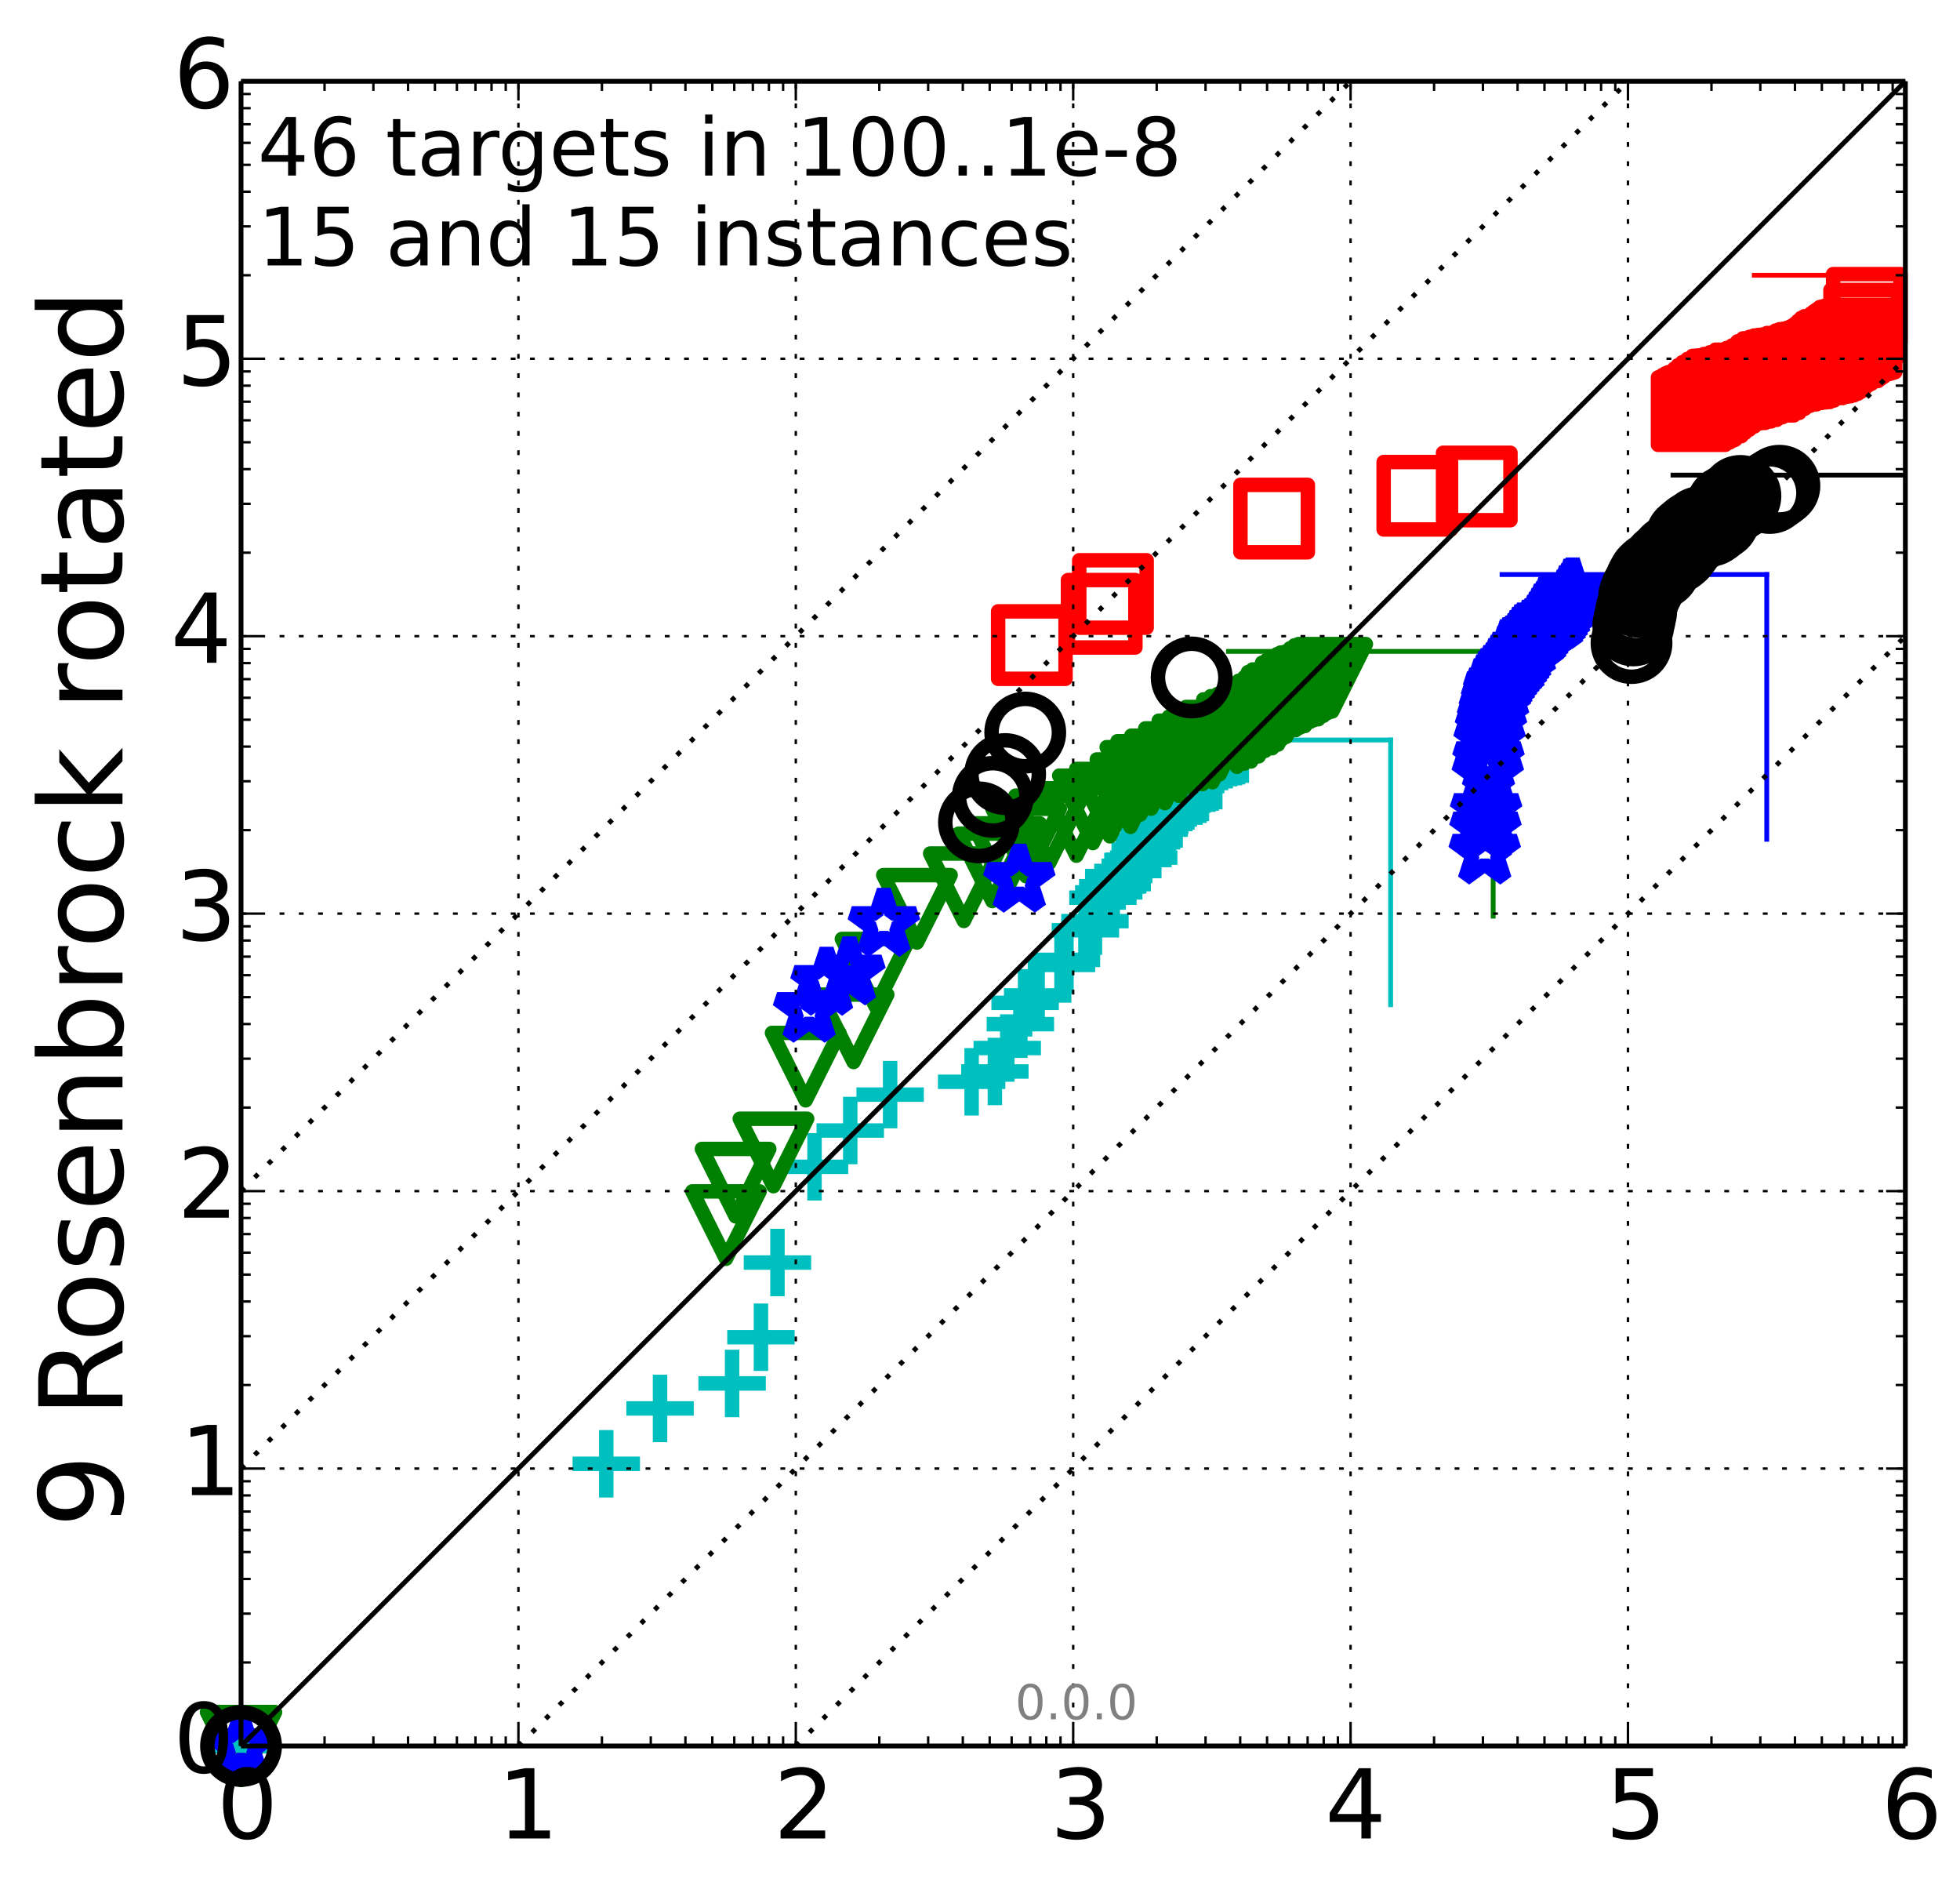 <?xml version="1.0" encoding="utf-8" standalone="no"?>
<!DOCTYPE svg PUBLIC "-//W3C//DTD SVG 1.1//EN"
  "http://www.w3.org/Graphics/SVG/1.1/DTD/svg11.dtd">
<!-- Created with matplotlib (http://matplotlib.org/) -->
<svg height="393pt" version="1.1" viewBox="0 0 407 393" width="407pt" xmlns="http://www.w3.org/2000/svg" xmlns:xlink="http://www.w3.org/1999/xlink">
 <defs>
  <style type="text/css">
*{stroke-linecap:butt;stroke-linejoin:round;}
  </style>
 </defs>
 <g id="figure_1">
  <g id="patch_1">
   <path d="
M0 393.034
L407.887 393.034
L407.887 0
L0 0
z
" style="fill:#ffffff;"/>
  </g>
  <g id="axes_1">
   <g id="patch_2">
    <path d="
M50.053 362.478
L395.653 362.478
L395.653 16.878
L50.053 16.878
z
" style="fill:#ffffff;"/>
   </g>
   <g id="line2d_1">
    <path clip-path="url(#p612c525168)" d="
M288.771 208.589
L288.771 153.625" style="fill:none;stroke:#00bfbf;stroke-linecap:square;"/>
   </g>
   <g id="line2d_2">
    <path clip-path="url(#p612c525168)" d="
M233.807 153.625
L288.771 153.625" style="fill:none;stroke:#00bfbf;stroke-linecap:square;"/>
   </g>
   <g id="line2d_3">
    <path clip-path="url(#p612c525168)" d="
M310.062 190.201
L310.062 135.236" style="fill:none;stroke:#008000;stroke-linecap:square;"/>
   </g>
   <g id="line2d_4">
    <path clip-path="url(#p612c525168)" d="
M255.098 135.236
L310.062 135.236" style="fill:none;stroke:#008000;stroke-linecap:square;"/>
   </g>
   <g id="line2d_5">
    <path clip-path="url(#p612c525168)" d="
M366.871 174.241
L366.871 119.277" style="fill:none;stroke:#0000ff;stroke-linecap:square;"/>
   </g>
   <g id="line2d_6">
    <path clip-path="url(#p612c525168)" d="
M311.906 119.277
L366.871 119.277" style="fill:none;stroke:#0000ff;stroke-linecap:square;"/>
   </g>
   <g id="line2d_7">
    <path clip-path="url(#p612c525168)" d="
M402.367 153.598
L402.367 98.633" style="fill:none;stroke:#000000;stroke-linecap:square;"/>
   </g>
   <g id="line2d_8">
    <path clip-path="url(#p612c525168)" d="
M347.402 98.633
L402.367 98.633" style="fill:none;stroke:#000000;stroke-linecap:square;"/>
   </g>
   <g id="line2d_9">
    <path clip-path="url(#p612c525168)" d="
M419.248 112.103" style="fill:none;stroke:#ff0000;stroke-linecap:square;"/>
   </g>
   <g id="line2d_10">
    <path clip-path="url(#p612c525168)" d="
M364.284 57.139
L408.887 57.139" style="fill:none;stroke:#ff0000;stroke-linecap:square;"/>
   </g>
   <g id="line2d_11">
    <defs>
     <path d="
M-7 0
L7 0
M0 7
L0 -7" id="m7eb50baef3" style="stroke:#00bfbf;stroke-width:3;"/>
    </defs>
    <g>
     <use style="fill:none;stroke:#00bfbf;stroke-width:3;" x="50.053" xlink:href="#m7eb50baef3" y="362.478"/>
     <use style="fill:none;stroke:#00bfbf;stroke-width:3;" x="50.053" xlink:href="#m7eb50baef3" y="362.478"/>
     <use style="fill:none;stroke:#00bfbf;stroke-width:3;" x="50.053" xlink:href="#m7eb50baef3" y="362.478"/>
     <use style="fill:none;stroke:#00bfbf;stroke-width:3;" x="50.053" xlink:href="#m7eb50baef3" y="362.478"/>
     <use style="fill:none;stroke:#00bfbf;stroke-width:3;" x="50.053" xlink:href="#m7eb50baef3" y="362.478"/>
     <use style="fill:none;stroke:#00bfbf;stroke-width:3;" x="125.893" xlink:href="#m7eb50baef3" y="303.897"/>
     <use style="fill:none;stroke:#00bfbf;stroke-width:3;" x="137.06" xlink:href="#m7eb50baef3" y="292.402"/>
     <use style="fill:none;stroke:#00bfbf;stroke-width:3;" x="152.025" xlink:href="#m7eb50baef3" y="287.207"/>
     <use style="fill:none;stroke:#00bfbf;stroke-width:3;" x="158.012" xlink:href="#m7eb50baef3" y="277.619"/>
     <use style="fill:none;stroke:#00bfbf;stroke-width:3;" x="161.441" xlink:href="#m7eb50baef3" y="262.112"/>
     <use style="fill:none;stroke:#00bfbf;stroke-width:3;" x="169.137" xlink:href="#m7eb50baef3" y="242.236"/>
     <use style="fill:none;stroke:#00bfbf;stroke-width:3;" x="176.558" xlink:href="#m7eb50baef3" y="234.701"/>
     <use style="fill:none;stroke:#00bfbf;stroke-width:3;" x="184.839" xlink:href="#m7eb50baef3" y="227.246"/>
     <use style="fill:none;stroke:#00bfbf;stroke-width:3;" x="201.764" xlink:href="#m7eb50baef3" y="224.591"/>
     <use style="fill:none;stroke:#00bfbf;stroke-width:3;" x="206.587" xlink:href="#m7eb50baef3" y="222.444"/>
     <use style="fill:none;stroke:#00bfbf;stroke-width:3;" x="209.157" xlink:href="#m7eb50baef3" y="217.574"/>
     <use style="fill:none;stroke:#00bfbf;stroke-width:3;" x="211.886" xlink:href="#m7eb50baef3" y="212.624"/>
     <use style="fill:none;stroke:#00bfbf;stroke-width:3;" x="212.867" xlink:href="#m7eb50baef3" y="208.192"/>
     <use style="fill:none;stroke:#00bfbf;stroke-width:3;" x="215.475" xlink:href="#m7eb50baef3" y="206.663"/>
     <use style="fill:none;stroke:#00bfbf;stroke-width:3;" x="220.422" xlink:href="#m7eb50baef3" y="200.326"/>
     <use style="fill:none;stroke:#00bfbf;stroke-width:3;" x="221.455" xlink:href="#m7eb50baef3" y="199.272"/>
     <use style="fill:none;stroke:#00bfbf;stroke-width:3;" x="225.389" xlink:href="#m7eb50baef3" y="193.127"/>
     <use style="fill:none;stroke:#00bfbf;stroke-width:3;" x="227.369" xlink:href="#m7eb50baef3" y="191.233"/>
     <use style="fill:none;stroke:#00bfbf;stroke-width:3;" x="229.023" xlink:href="#m7eb50baef3" y="186.37"/>
     <use style="fill:none;stroke:#00bfbf;stroke-width:3;" x="230.237" xlink:href="#m7eb50baef3" y="185.259"/>
     <use style="fill:none;stroke:#00bfbf;stroke-width:3;" x="231.065" xlink:href="#m7eb50baef3" y="183.988"/>
     <use style="fill:none;stroke:#00bfbf;stroke-width:3;" x="232.307" xlink:href="#m7eb50baef3" y="181.871"/>
     <use style="fill:none;stroke:#00bfbf;stroke-width:3;" x="234.2" xlink:href="#m7eb50baef3" y="180.834"/>
     <use style="fill:none;stroke:#00bfbf;stroke-width:3;" x="236.287" xlink:href="#m7eb50baef3" y="178.551"/>
     <use style="fill:none;stroke:#00bfbf;stroke-width:3;" x="237.49" xlink:href="#m7eb50baef3" y="178.047"/>
     <use style="fill:none;stroke:#00bfbf;stroke-width:3;" x="238.601" xlink:href="#m7eb50baef3" y="174.464"/>
     <use style="fill:none;stroke:#00bfbf;stroke-width:3;" x="239.669" xlink:href="#m7eb50baef3" y="172.241"/>
     <use style="fill:none;stroke:#00bfbf;stroke-width:3;" x="240.636" xlink:href="#m7eb50baef3" y="171.078"/>
     <use style="fill:none;stroke:#00bfbf;stroke-width:3;" x="241.56" xlink:href="#m7eb50baef3" y="170.121"/>
     <use style="fill:none;stroke:#00bfbf;stroke-width:3;" x="242.73" xlink:href="#m7eb50baef3" y="169.742"/>
     <use style="fill:none;stroke:#00bfbf;stroke-width:3;" x="243.584" xlink:href="#m7eb50baef3" y="169.354"/>
     <use style="fill:none;stroke:#00bfbf;stroke-width:3;" x="244.087" xlink:href="#m7eb50baef3" y="168.962"/>
     <use style="fill:none;stroke:#00bfbf;stroke-width:3;" x="245.296" xlink:href="#m7eb50baef3" y="166.108"/>
     <use style="fill:none;stroke:#00bfbf;stroke-width:3;" x="246.577" xlink:href="#m7eb50baef3" y="165.246"/>
     <use style="fill:none;stroke:#00bfbf;stroke-width:3;" x="247.253" xlink:href="#m7eb50baef3" y="163.188"/>
     <use style="fill:none;stroke:#00bfbf;stroke-width:3;" x="248.066" xlink:href="#m7eb50baef3" y="162.562"/>
     <use style="fill:none;stroke:#00bfbf;stroke-width:3;" x="249.015" xlink:href="#m7eb50baef3" y="162.192"/>
     <use style="fill:none;stroke:#00bfbf;stroke-width:3;" x="249.93" xlink:href="#m7eb50baef3" y="161.752"/>
     <use style="fill:none;stroke:#00bfbf;stroke-width:3;" x="250.941" xlink:href="#m7eb50baef3" y="161.558"/>
     <use style="fill:none;stroke:#00bfbf;stroke-width:3;" x="251.587" xlink:href="#m7eb50baef3" y="161.338"/>
     <use style="fill:none;stroke:#00bfbf;stroke-width:3;" x="252.364" xlink:href="#m7eb50baef3" y="161.027"/>
    </g>
   </g>
   <g id="line2d_12">
    <defs>
     <path d="
M-8.57253e-16 7
L7 -7
L-7 -7
z
" id="meb98dd244d" style="stroke:#008000;stroke-linejoin:miter;stroke-width:3;"/>
    </defs>
    <g>
     <use style="fill:none;stroke:#008000;stroke-linejoin:miter;stroke-width:3;" x="50.053" xlink:href="#meb98dd244d" y="362.478"/>
     <use style="fill:none;stroke:#008000;stroke-linejoin:miter;stroke-width:3;" x="50.053" xlink:href="#meb98dd244d" y="362.478"/>
     <use style="fill:none;stroke:#008000;stroke-linejoin:miter;stroke-width:3;" x="50.053" xlink:href="#meb98dd244d" y="362.478"/>
     <use style="fill:none;stroke:#008000;stroke-linejoin:miter;stroke-width:3;" x="50.053" xlink:href="#meb98dd244d" y="362.478"/>
     <use style="fill:none;stroke:#008000;stroke-linejoin:miter;stroke-width:3;" x="150.748" xlink:href="#meb98dd244d" y="254.342"/>
     <use style="fill:none;stroke:#008000;stroke-linejoin:miter;stroke-width:3;" x="152.75" xlink:href="#meb98dd244d" y="245.523"/>
     <use style="fill:none;stroke:#008000;stroke-linejoin:miter;stroke-width:3;" x="160.611" xlink:href="#meb98dd244d" y="239.257"/>
     <use style="fill:none;stroke:#008000;stroke-linejoin:miter;stroke-width:3;" x="167.301" xlink:href="#meb98dd244d" y="221.439"/>
     <use style="fill:none;stroke:#008000;stroke-linejoin:miter;stroke-width:3;" x="177.248" xlink:href="#meb98dd244d" y="213.482"/>
     <use style="fill:none;stroke:#008000;stroke-linejoin:miter;stroke-width:3;" x="181.813" xlink:href="#meb98dd244d" y="201.929"/>
     <use style="fill:none;stroke:#008000;stroke-linejoin:miter;stroke-width:3;" x="190.406" xlink:href="#meb98dd244d" y="188.681"/>
     <use style="fill:none;stroke:#008000;stroke-linejoin:miter;stroke-width:3;" x="200.147" xlink:href="#meb98dd244d" y="184.199"/>
     <use style="fill:none;stroke:#008000;stroke-linejoin:miter;stroke-width:3;" x="206.058" xlink:href="#meb98dd244d" y="180.07"/>
     <use style="fill:none;stroke:#008000;stroke-linejoin:miter;stroke-width:3;" x="208.922" xlink:href="#meb98dd244d" y="177.935"/>
     <use style="fill:none;stroke:#008000;stroke-linejoin:miter;stroke-width:3;" x="213.077" xlink:href="#meb98dd244d" y="174.914"/>
     <use style="fill:none;stroke:#008000;stroke-linejoin:miter;stroke-width:3;" x="217.866" xlink:href="#meb98dd244d" y="172.18"/>
     <use style="fill:none;stroke:#008000;stroke-linejoin:miter;stroke-width:3;" x="223.519" xlink:href="#meb98dd244d" y="170.646"/>
     <use style="fill:none;stroke:#008000;stroke-linejoin:miter;stroke-width:3;" x="226.941" xlink:href="#meb98dd244d" y="168.029"/>
     <use style="fill:none;stroke:#008000;stroke-linejoin:miter;stroke-width:3;" x="230.487" xlink:href="#meb98dd244d" y="166.63"/>
     <use style="fill:none;stroke:#008000;stroke-linejoin:miter;stroke-width:3;" x="234.746" xlink:href="#meb98dd244d" y="164.665"/>
     <use style="fill:none;stroke:#008000;stroke-linejoin:miter;stroke-width:3;" x="236.802" xlink:href="#meb98dd244d" y="162.115"/>
     <use style="fill:none;stroke:#008000;stroke-linejoin:miter;stroke-width:3;" x="239.045" xlink:href="#meb98dd244d" y="160.881"/>
     <use style="fill:none;stroke:#008000;stroke-linejoin:miter;stroke-width:3;" x="241.907" xlink:href="#meb98dd244d" y="159.731"/>
     <use style="fill:none;stroke:#008000;stroke-linejoin:miter;stroke-width:3;" x="244.814" xlink:href="#meb98dd244d" y="158.221"/>
     <use style="fill:none;stroke:#008000;stroke-linejoin:miter;stroke-width:3;" x="247.618" xlink:href="#meb98dd244d" y="156.617"/>
     <use style="fill:none;stroke:#008000;stroke-linejoin:miter;stroke-width:3;" x="249.71" xlink:href="#meb98dd244d" y="155.785"/>
     <use style="fill:none;stroke:#008000;stroke-linejoin:miter;stroke-width:3;" x="251.766" xlink:href="#meb98dd244d" y="155.395"/>
     <use style="fill:none;stroke:#008000;stroke-linejoin:miter;stroke-width:3;" x="253.255" xlink:href="#meb98dd244d" y="153.771"/>
     <use style="fill:none;stroke:#008000;stroke-linejoin:miter;stroke-width:3;" x="256.869" xlink:href="#meb98dd244d" y="152.2"/>
     <use style="fill:none;stroke:#008000;stroke-linejoin:miter;stroke-width:3;" x="258.375" xlink:href="#meb98dd244d" y="151.538"/>
     <use style="fill:none;stroke:#008000;stroke-linejoin:miter;stroke-width:3;" x="259.793" xlink:href="#meb98dd244d" y="151.091"/>
     <use style="fill:none;stroke:#008000;stroke-linejoin:miter;stroke-width:3;" x="261.378" xlink:href="#meb98dd244d" y="150.022"/>
     <use style="fill:none;stroke:#008000;stroke-linejoin:miter;stroke-width:3;" x="262.725" xlink:href="#meb98dd244d" y="148.878"/>
     <use style="fill:none;stroke:#008000;stroke-linejoin:miter;stroke-width:3;" x="264.182" xlink:href="#meb98dd244d" y="148.332"/>
     <use style="fill:none;stroke:#008000;stroke-linejoin:miter;stroke-width:3;" x="265.385" xlink:href="#meb98dd244d" y="147.582"/>
     <use style="fill:none;stroke:#008000;stroke-linejoin:miter;stroke-width:3;" x="266.137" xlink:href="#meb98dd244d" y="146.538"/>
     <use style="fill:none;stroke:#008000;stroke-linejoin:miter;stroke-width:3;" x="267.084" xlink:href="#meb98dd244d" y="145.987"/>
     <use style="fill:none;stroke:#008000;stroke-linejoin:miter;stroke-width:3;" x="269.068" xlink:href="#meb98dd244d" y="144.58"/>
     <use style="fill:none;stroke:#008000;stroke-linejoin:miter;stroke-width:3;" x="269.982" xlink:href="#meb98dd244d" y="144.048"/>
     <use style="fill:none;stroke:#008000;stroke-linejoin:miter;stroke-width:3;" x="270.986" xlink:href="#meb98dd244d" y="143.722"/>
     <use style="fill:none;stroke:#008000;stroke-linejoin:miter;stroke-width:3;" x="272.154" xlink:href="#meb98dd244d" y="142.819"/>
     <use style="fill:none;stroke:#008000;stroke-linejoin:miter;stroke-width:3;" x="272.899" xlink:href="#meb98dd244d" y="142.471"/>
     <use style="fill:none;stroke:#008000;stroke-linejoin:miter;stroke-width:3;" x="273.782" xlink:href="#meb98dd244d" y="142.318"/>
     <use style="fill:none;stroke:#008000;stroke-linejoin:miter;stroke-width:3;" x="274.843" xlink:href="#meb98dd244d" y="141.6"/>
     <use style="fill:none;stroke:#008000;stroke-linejoin:miter;stroke-width:3;" x="275.776" xlink:href="#meb98dd244d" y="140.992"/>
     <use style="fill:none;stroke:#008000;stroke-linejoin:miter;stroke-width:3;" x="276.631" xlink:href="#meb98dd244d" y="140.711"/>
    </g>
   </g>
   <g id="line2d_13">
    <defs>
     <path d="
M4.28626e-16 -7
L-1.572 -2.163
L-6.657 -2.163
L-2.543 0.826
L-4.114 5.663
L-4.91162e-16 2.674
L4.114 5.663
L2.543 0.826
L6.657 -2.163
L1.572 -2.163
z
" id="m365504481a" style="stroke:#0000ff;stroke-linejoin:bevel;stroke-width:3;"/>
    </defs>
    <g>
     <use style="fill:none;stroke:#0000ff;stroke-linejoin:bevel;stroke-width:3;" x="50.053" xlink:href="#m365504481a" y="362.478"/>
     <use style="fill:none;stroke:#0000ff;stroke-linejoin:bevel;stroke-width:3;" x="50.053" xlink:href="#m365504481a" y="362.478"/>
     <use style="fill:none;stroke:#0000ff;stroke-linejoin:bevel;stroke-width:3;" x="168.013" xlink:href="#m365504481a" y="209.616"/>
     <use style="fill:none;stroke:#0000ff;stroke-linejoin:bevel;stroke-width:3;" x="171.635" xlink:href="#m365504481a" y="204.013"/>
     <use style="fill:none;stroke:#0000ff;stroke-linejoin:bevel;stroke-width:3;" x="176.387" xlink:href="#m365504481a" y="201.861"/>
     <use style="fill:none;stroke:#0000ff;stroke-linejoin:bevel;stroke-width:3;" x="183.541" xlink:href="#m365504481a" y="191.789"/>
     <use style="fill:none;stroke:#0000ff;stroke-linejoin:bevel;stroke-width:3;" x="211.66" xlink:href="#m365504481a" y="182.617"/>
     <use style="fill:none;stroke:#0000ff;stroke-linejoin:bevel;stroke-width:3;" x="308.306" xlink:href="#m365504481a" y="176.771"/>
     <use style="fill:none;stroke:#0000ff;stroke-linejoin:bevel;stroke-width:3;" x="308.457" xlink:href="#m365504481a" y="172.154"/>
     <use style="fill:none;stroke:#0000ff;stroke-linejoin:bevel;stroke-width:3;" x="308.596" xlink:href="#m365504481a" y="168.324"/>
     <use style="fill:none;stroke:#0000ff;stroke-linejoin:bevel;stroke-width:3;" x="308.945" xlink:href="#m365504481a" y="160.719"/>
     <use style="fill:none;stroke:#0000ff;stroke-linejoin:bevel;stroke-width:3;" x="309.087" xlink:href="#m365504481a" y="157.548"/>
     <use style="fill:none;stroke:#0000ff;stroke-linejoin:bevel;stroke-width:3;" x="309.317" xlink:href="#m365504481a" y="153.698"/>
     <use style="fill:none;stroke:#0000ff;stroke-linejoin:bevel;stroke-width:3;" x="309.605" xlink:href="#m365504481a" y="150.879"/>
     <use style="fill:none;stroke:#0000ff;stroke-linejoin:bevel;stroke-width:3;" x="310.031" xlink:href="#m365504481a" y="148.831"/>
     <use style="fill:none;stroke:#0000ff;stroke-linejoin:bevel;stroke-width:3;" x="310.416" xlink:href="#m365504481a" y="146.97"/>
     <use style="fill:none;stroke:#0000ff;stroke-linejoin:bevel;stroke-width:3;" x="310.865" xlink:href="#m365504481a" y="144.93"/>
     <use style="fill:none;stroke:#0000ff;stroke-linejoin:bevel;stroke-width:3;" x="311.305" xlink:href="#m365504481a" y="143.021"/>
     <use style="fill:none;stroke:#0000ff;stroke-linejoin:bevel;stroke-width:3;" x="311.762" xlink:href="#m365504481a" y="142.248"/>
     <use style="fill:none;stroke:#0000ff;stroke-linejoin:bevel;stroke-width:3;" x="312.687" xlink:href="#m365504481a" y="140.328"/>
     <use style="fill:none;stroke:#0000ff;stroke-linejoin:bevel;stroke-width:3;" x="313.219" xlink:href="#m365504481a" y="139.53"/>
     <use style="fill:none;stroke:#0000ff;stroke-linejoin:bevel;stroke-width:3;" x="313.665" xlink:href="#m365504481a" y="138.833"/>
     <use style="fill:none;stroke:#0000ff;stroke-linejoin:bevel;stroke-width:3;" x="314.14" xlink:href="#m365504481a" y="138.201"/>
     <use style="fill:none;stroke:#0000ff;stroke-linejoin:bevel;stroke-width:3;" x="314.692" xlink:href="#m365504481a" y="137.577"/>
     <use style="fill:none;stroke:#0000ff;stroke-linejoin:bevel;stroke-width:3;" x="315.219" xlink:href="#m365504481a" y="137.027"/>
     <use style="fill:none;stroke:#0000ff;stroke-linejoin:bevel;stroke-width:3;" x="315.724" xlink:href="#m365504481a" y="136.154"/>
     <use style="fill:none;stroke:#0000ff;stroke-linejoin:bevel;stroke-width:3;" x="316.219" xlink:href="#m365504481a" y="135.441"/>
     <use style="fill:none;stroke:#0000ff;stroke-linejoin:bevel;stroke-width:3;" x="316.621" xlink:href="#m365504481a" y="134.824"/>
     <use style="fill:none;stroke:#0000ff;stroke-linejoin:bevel;stroke-width:3;" x="317.594" xlink:href="#m365504481a" y="133.57"/>
     <use style="fill:none;stroke:#0000ff;stroke-linejoin:bevel;stroke-width:3;" x="318.132" xlink:href="#m365504481a" y="132.235"/>
     <use style="fill:none;stroke:#0000ff;stroke-linejoin:bevel;stroke-width:3;" x="318.644" xlink:href="#m365504481a" y="131.812"/>
     <use style="fill:none;stroke:#0000ff;stroke-linejoin:bevel;stroke-width:3;" x="319.214" xlink:href="#m365504481a" y="131.467"/>
     <use style="fill:none;stroke:#0000ff;stroke-linejoin:bevel;stroke-width:3;" x="319.725" xlink:href="#m365504481a" y="130.976"/>
     <use style="fill:none;stroke:#0000ff;stroke-linejoin:bevel;stroke-width:3;" x="320.156" xlink:href="#m365504481a" y="130.319"/>
     <use style="fill:none;stroke:#0000ff;stroke-linejoin:bevel;stroke-width:3;" x="320.663" xlink:href="#m365504481a" y="129.644"/>
     <use style="fill:none;stroke:#0000ff;stroke-linejoin:bevel;stroke-width:3;" x="321.141" xlink:href="#m365504481a" y="129.12"/>
     <use style="fill:none;stroke:#0000ff;stroke-linejoin:bevel;stroke-width:3;" x="321.664" xlink:href="#m365504481a" y="128.751"/>
     <use style="fill:none;stroke:#0000ff;stroke-linejoin:bevel;stroke-width:3;" x="322.704" xlink:href="#m365504481a" y="128.176"/>
     <use style="fill:none;stroke:#0000ff;stroke-linejoin:bevel;stroke-width:3;" x="323.239" xlink:href="#m365504481a" y="127.872"/>
     <use style="fill:none;stroke:#0000ff;stroke-linejoin:bevel;stroke-width:3;" x="323.783" xlink:href="#m365504481a" y="127.129"/>
     <use style="fill:none;stroke:#0000ff;stroke-linejoin:bevel;stroke-width:3;" x="324.21" xlink:href="#m365504481a" y="126.474"/>
     <use style="fill:none;stroke:#0000ff;stroke-linejoin:bevel;stroke-width:3;" x="324.687" xlink:href="#m365504481a" y="125.714"/>
     <use style="fill:none;stroke:#0000ff;stroke-linejoin:bevel;stroke-width:3;" x="325.178" xlink:href="#m365504481a" y="124.822"/>
     <use style="fill:none;stroke:#0000ff;stroke-linejoin:bevel;stroke-width:3;" x="325.649" xlink:href="#m365504481a" y="124.333"/>
     <use style="fill:none;stroke:#0000ff;stroke-linejoin:bevel;stroke-width:3;" x="326.107" xlink:href="#m365504481a" y="123.445"/>
     <use style="fill:none;stroke:#0000ff;stroke-linejoin:bevel;stroke-width:3;" x="326.576" xlink:href="#m365504481a" y="123.195"/>
    </g>
   </g>
   <g id="line2d_14">
    <defs>
     <path d="
M0 7
C1.856 7 3.637 6.262 4.95 4.95
C6.262 3.637 7 1.856 7 0
C7 -1.856 6.262 -3.637 4.95 -4.95
C3.637 -6.262 1.856 -7 0 -7
C-1.856 -7 -3.637 -6.262 -4.95 -4.95
C-6.262 -3.637 -7 -1.856 -7 0
C-7 1.856 -6.262 3.637 -4.95 4.95
C-3.637 6.262 -1.856 7 0 7
z
" id="md4dc08c519" style="stroke:#000000;stroke-width:3;"/>
    </defs>
    <g>
     <use style="fill:none;stroke:#000000;stroke-width:3;" x="50.053" xlink:href="#md4dc08c519" y="362.478"/>
     <use style="fill:none;stroke:#000000;stroke-width:3;" x="203.289" xlink:href="#md4dc08c519" y="170.733"/>
     <use style="fill:none;stroke:#000000;stroke-width:3;" x="206.155" xlink:href="#md4dc08c519" y="165.438"/>
     <use style="fill:none;stroke:#000000;stroke-width:3;" x="208.721" xlink:href="#md4dc08c519" y="160.697"/>
     <use style="fill:none;stroke:#000000;stroke-width:3;" x="212.894" xlink:href="#md4dc08c519" y="152.083"/>
     <use style="fill:none;stroke:#000000;stroke-width:3;" x="247.456" xlink:href="#md4dc08c519" y="140.643"/>
     <use style="fill:none;stroke:#000000;stroke-width:3;" x="338.791" xlink:href="#md4dc08c519" y="133.5"/>
     <use style="fill:none;stroke:#000000;stroke-width:3;" x="339.157" xlink:href="#md4dc08c519" y="129.836"/>
     <use style="fill:none;stroke:#000000;stroke-width:3;" x="339.479" xlink:href="#md4dc08c519" y="128.3"/>
     <use style="fill:none;stroke:#000000;stroke-width:3;" x="339.761" xlink:href="#md4dc08c519" y="126.932"/>
     <use style="fill:none;stroke:#000000;stroke-width:3;" x="340.361" xlink:href="#md4dc08c519" y="123.911"/>
     <use style="fill:none;stroke:#000000;stroke-width:3;" x="340.748" xlink:href="#md4dc08c519" y="122.741"/>
     <use style="fill:none;stroke:#000000;stroke-width:3;" x="341.218" xlink:href="#md4dc08c519" y="121.997"/>
     <use style="fill:none;stroke:#000000;stroke-width:3;" x="341.78" xlink:href="#md4dc08c519" y="120.668"/>
     <use style="fill:none;stroke:#000000;stroke-width:3;" x="342.41" xlink:href="#md4dc08c519" y="119.539"/>
     <use style="fill:none;stroke:#000000;stroke-width:3;" x="343.091" xlink:href="#md4dc08c519" y="118.891"/>
     <use style="fill:none;stroke:#000000;stroke-width:3;" x="343.834" xlink:href="#md4dc08c519" y="118.538"/>
     <use style="fill:none;stroke:#000000;stroke-width:3;" x="344.603" xlink:href="#md4dc08c519" y="118.031"/>
     <use style="fill:none;stroke:#000000;stroke-width:3;" x="345.381" xlink:href="#md4dc08c519" y="116.86"/>
     <use style="fill:none;stroke:#000000;stroke-width:3;" x="346.989" xlink:href="#md4dc08c519" y="115.3"/>
     <use style="fill:none;stroke:#000000;stroke-width:3;" x="347.852" xlink:href="#md4dc08c519" y="114.779"/>
     <use style="fill:none;stroke:#000000;stroke-width:3;" x="348.581" xlink:href="#md4dc08c519" y="114.164"/>
     <use style="fill:none;stroke:#000000;stroke-width:3;" x="349.352" xlink:href="#md4dc08c519" y="113.113"/>
     <use style="fill:none;stroke:#000000;stroke-width:3;" x="350.14" xlink:href="#md4dc08c519" y="111.589"/>
     <use style="fill:none;stroke:#000000;stroke-width:3;" x="350.9" xlink:href="#md4dc08c519" y="110.951"/>
     <use style="fill:none;stroke:#000000;stroke-width:3;" x="351.623" xlink:href="#md4dc08c519" y="110.359"/>
     <use style="fill:none;stroke:#000000;stroke-width:3;" x="352.35" xlink:href="#md4dc08c519" y="110.273"/>
     <use style="fill:none;stroke:#000000;stroke-width:3;" x="353.03" xlink:href="#md4dc08c519" y="109.441"/>
     <use style="fill:none;stroke:#000000;stroke-width:3;" x="354.379" xlink:href="#md4dc08c519" y="109.222"/>
     <use style="fill:none;stroke:#000000;stroke-width:3;" x="355.026" xlink:href="#md4dc08c519" y="109.153"/>
     <use style="fill:none;stroke:#000000;stroke-width:3;" x="355.656" xlink:href="#md4dc08c519" y="108.726"/>
     <use style="fill:none;stroke:#000000;stroke-width:3;" x="356.299" xlink:href="#md4dc08c519" y="108.096"/>
     <use style="fill:none;stroke:#000000;stroke-width:3;" x="356.932" xlink:href="#md4dc08c519" y="107.774"/>
     <use style="fill:none;stroke:#000000;stroke-width:3;" x="357.532" xlink:href="#md4dc08c519" y="106.691"/>
     <use style="fill:none;stroke:#000000;stroke-width:3;" x="358.092" xlink:href="#md4dc08c519" y="105.938"/>
     <use style="fill:none;stroke:#000000;stroke-width:3;" x="358.65" xlink:href="#md4dc08c519" y="105.01"/>
     <use style="fill:none;stroke:#000000;stroke-width:3;" x="359.196" xlink:href="#md4dc08c519" y="104.796"/>
     <use style="fill:none;stroke:#000000;stroke-width:3;" x="360.268" xlink:href="#md4dc08c519" y="103.993"/>
     <use style="fill:none;stroke:#000000;stroke-width:3;" x="360.819" xlink:href="#md4dc08c519" y="103.718"/>
     <use style="fill:none;stroke:#000000;stroke-width:3;" x="361.402" xlink:href="#md4dc08c519" y="102.96"/>
     <use style="fill:none;stroke:#000000;stroke-width:3;" x="367.493" xlink:href="#md4dc08c519" y="102.346"/>
     <use style="fill:none;stroke:#000000;stroke-width:3;" x="367.89" xlink:href="#md4dc08c519" y="101.85"/>
     <use style="fill:none;stroke:#000000;stroke-width:3;" x="368.276" xlink:href="#md4dc08c519" y="101.616"/>
     <use style="fill:none;stroke:#000000;stroke-width:3;" x="368.671" xlink:href="#md4dc08c519" y="101.501"/>
     <use style="fill:none;stroke:#000000;stroke-width:3;" x="369.071" xlink:href="#md4dc08c519" y="101.143"/>
     <use style="fill:none;stroke:#000000;stroke-width:3;" x="369.499" xlink:href="#md4dc08c519" y="100.847"/>
    </g>
   </g>
   <g id="line2d_15">
    <defs>
     <path d="
M-7 7
L7 7
L7 -7
L-7 -7
z
" id="mffd92484af" style="stroke:#ff0000;stroke-linejoin:miter;stroke-width:3;"/>
    </defs>
    <g>
     <use style="fill:none;stroke:#ff0000;stroke-linejoin:miter;stroke-width:3;" x="214.264" xlink:href="#mffd92484af" y="133.925"/>
     <use style="fill:none;stroke:#ff0000;stroke-linejoin:miter;stroke-width:3;" x="228.768" xlink:href="#mffd92484af" y="127.424"/>
     <use style="fill:none;stroke:#ff0000;stroke-linejoin:miter;stroke-width:3;" x="231.108" xlink:href="#mffd92484af" y="123.314"/>
     <use style="fill:none;stroke:#ff0000;stroke-linejoin:miter;stroke-width:3;" x="264.581" xlink:href="#mffd92484af" y="107.659"/>
     <use style="fill:none;stroke:#ff0000;stroke-linejoin:miter;stroke-width:3;" x="294.316" xlink:href="#mffd92484af" y="102.92"/>
     <use style="fill:none;stroke:#ff0000;stroke-linejoin:miter;stroke-width:3;" x="306.653" xlink:href="#mffd92484af" y="100.999"/>
     <use style="fill:none;stroke:#ff0000;stroke-linejoin:miter;stroke-width:3;" x="351.287" xlink:href="#mffd92484af" y="85.347"/>
     <use style="fill:none;stroke:#ff0000;stroke-linejoin:miter;stroke-width:3;" x="352.167" xlink:href="#mffd92484af" y="84.874"/>
     <use style="fill:none;stroke:#ff0000;stroke-linejoin:miter;stroke-width:3;" x="352.821" xlink:href="#mffd92484af" y="84.51"/>
     <use style="fill:none;stroke:#ff0000;stroke-linejoin:miter;stroke-width:3;" x="353.373" xlink:href="#mffd92484af" y="84.272"/>
     <use style="fill:none;stroke:#ff0000;stroke-linejoin:miter;stroke-width:3;" x="354.635" xlink:href="#mffd92484af" y="83.543"/>
     <use style="fill:none;stroke:#ff0000;stroke-linejoin:miter;stroke-width:3;" x="355.395" xlink:href="#mffd92484af" y="82.85"/>
     <use style="fill:none;stroke:#ff0000;stroke-linejoin:miter;stroke-width:3;" x="356.315" xlink:href="#mffd92484af" y="82.191"/>
     <use style="fill:none;stroke:#ff0000;stroke-linejoin:miter;stroke-width:3;" x="357.353" xlink:href="#mffd92484af" y="81.528"/>
     <use style="fill:none;stroke:#ff0000;stroke-linejoin:miter;stroke-width:3;" x="358.431" xlink:href="#mffd92484af" y="80.885"/>
     <use style="fill:none;stroke:#ff0000;stroke-linejoin:miter;stroke-width:3;" x="359.566" xlink:href="#mffd92484af" y="80.802"/>
     <use style="fill:none;stroke:#ff0000;stroke-linejoin:miter;stroke-width:3;" x="360.781" xlink:href="#mffd92484af" y="80.495"/>
     <use style="fill:none;stroke:#ff0000;stroke-linejoin:miter;stroke-width:3;" x="361.99" xlink:href="#mffd92484af" y="80.155"/>
     <use style="fill:none;stroke:#ff0000;stroke-linejoin:miter;stroke-width:3;" x="363.191" xlink:href="#mffd92484af" y="79.602"/>
     <use style="fill:none;stroke:#ff0000;stroke-linejoin:miter;stroke-width:3;" x="365.521" xlink:href="#mffd92484af" y="79.242"/>
     <use style="fill:none;stroke:#ff0000;stroke-linejoin:miter;stroke-width:3;" x="366.648" xlink:href="#mffd92484af" y="78.718"/>
     <use style="fill:none;stroke:#ff0000;stroke-linejoin:miter;stroke-width:3;" x="367.779" xlink:href="#mffd92484af" y="77.873"/>
     <use style="fill:none;stroke:#ff0000;stroke-linejoin:miter;stroke-width:3;" x="368.913" xlink:href="#mffd92484af" y="77.24"/>
     <use style="fill:none;stroke:#ff0000;stroke-linejoin:miter;stroke-width:3;" x="370.254" xlink:href="#mffd92484af" y="76.935"/>
     <use style="fill:none;stroke:#ff0000;stroke-linejoin:miter;stroke-width:3;" x="371.214" xlink:href="#mffd92484af" y="76.654"/>
     <use style="fill:none;stroke:#ff0000;stroke-linejoin:miter;stroke-width:3;" x="372.143" xlink:href="#mffd92484af" y="76.532"/>
     <use style="fill:none;stroke:#ff0000;stroke-linejoin:miter;stroke-width:3;" x="373.014" xlink:href="#mffd92484af" y="76.445"/>
     <use style="fill:none;stroke:#ff0000;stroke-linejoin:miter;stroke-width:3;" x="373.895" xlink:href="#mffd92484af" y="76.135"/>
     <use style="fill:none;stroke:#ff0000;stroke-linejoin:miter;stroke-width:3;" x="375.663" xlink:href="#mffd92484af" y="75.637"/>
     <use style="fill:none;stroke:#ff0000;stroke-linejoin:miter;stroke-width:3;" x="376.485" xlink:href="#mffd92484af" y="75.355"/>
     <use style="fill:none;stroke:#ff0000;stroke-linejoin:miter;stroke-width:3;" x="377.312" xlink:href="#mffd92484af" y="75.256"/>
     <use style="fill:none;stroke:#ff0000;stroke-linejoin:miter;stroke-width:3;" x="378.073" xlink:href="#mffd92484af" y="75.052"/>
     <use style="fill:none;stroke:#ff0000;stroke-linejoin:miter;stroke-width:3;" x="378.845" xlink:href="#mffd92484af" y="74.728"/>
     <use style="fill:none;stroke:#ff0000;stroke-linejoin:miter;stroke-width:3;" x="379.575" xlink:href="#mffd92484af" y="74.283"/>
     <use style="fill:none;stroke:#ff0000;stroke-linejoin:miter;stroke-width:3;" x="380.283" xlink:href="#mffd92484af" y="73.64"/>
     <use style="fill:none;stroke:#ff0000;stroke-linejoin:miter;stroke-width:3;" x="380.991" xlink:href="#mffd92484af" y="73.009"/>
     <use style="fill:none;stroke:#ff0000;stroke-linejoin:miter;stroke-width:3;" x="381.675" xlink:href="#mffd92484af" y="72.653"/>
     <use style="fill:none;stroke:#ff0000;stroke-linejoin:miter;stroke-width:3;" x="382.998" xlink:href="#mffd92484af" y="72.092"/>
     <use style="fill:none;stroke:#ff0000;stroke-linejoin:miter;stroke-width:3;" x="383.627" xlink:href="#mffd92484af" y="71.63"/>
     <use style="fill:none;stroke:#ff0000;stroke-linejoin:miter;stroke-width:3;" x="384.236" xlink:href="#mffd92484af" y="71.222"/>
     <use style="fill:none;stroke:#ff0000;stroke-linejoin:miter;stroke-width:3;" x="384.839" xlink:href="#mffd92484af" y="70.757"/>
     <use style="fill:none;stroke:#ff0000;stroke-linejoin:miter;stroke-width:3;" x="385.417" xlink:href="#mffd92484af" y="70.625"/>
     <use style="fill:none;stroke:#ff0000;stroke-linejoin:miter;stroke-width:3;" x="385.992" xlink:href="#mffd92484af" y="70.449"/>
     <use style="fill:none;stroke:#ff0000;stroke-linejoin:miter;stroke-width:3;" x="386.553" xlink:href="#mffd92484af" y="70.269"/>
     <use style="fill:none;stroke:#ff0000;stroke-linejoin:miter;stroke-width:3;" x="387.107" xlink:href="#mffd92484af" y="67.194"/>
     <use style="fill:none;stroke:#ff0000;stroke-linejoin:miter;stroke-width:3;" x="387.651" xlink:href="#mffd92484af" y="63.908"/>
    </g>
   </g>
   <g id="line2d_16">
    <path clip-path="url(#p612c525168)" d="
M50.053 362.478
L395.652 16.878" style="fill:none;stroke:#000000;stroke-linecap:square;"/>
   </g>
   <g id="line2d_17">
    <path clip-path="url(#p612c525168)" d="
M107.653 362.478
L408.887 61.244" style="fill:none;stroke:#000000;stroke-dasharray:1,3;stroke-dashoffset:0.0;"/>
   </g>
   <g id="line2d_18">
    <path clip-path="url(#p612c525168)" d="
M165.253 362.478
L408.887 118.844" style="fill:none;stroke:#000000;stroke-dasharray:1,3;stroke-dashoffset:0.0;"/>
   </g>
   <g id="line2d_19">
    <path clip-path="url(#p612c525168)" d="
M50.053 304.878
L355.931 -1" style="fill:none;stroke:#000000;stroke-dasharray:1,3;stroke-dashoffset:0.0;"/>
   </g>
   <g id="line2d_20">
    <path clip-path="url(#p612c525168)" d="
M50.053 247.278
L298.331 -1" style="fill:none;stroke:#000000;stroke-dasharray:1,3;stroke-dashoffset:0.0;"/>
   </g>
   <g id="matplotlib.axis_1">
    <g id="xtick_1">
     <g id="line2d_21">
      <path clip-path="url(#p612c525168)" d="
M50.053 362.478
L50.053 16.878" style="fill:none;stroke:#000000;stroke-dasharray:1,3;stroke-dashoffset:0.0;stroke-width:0.5;"/>
     </g>
     <g id="line2d_22">
      <defs>
       <path d="
M0 0
L0 -4" id="m93b0483c22" style="stroke:#000000;stroke-width:0.5;"/>
      </defs>
      <g>
       <use style="stroke:#000000;stroke-width:0.5;" x="50.053" xlink:href="#m93b0483c22" y="362.478"/>
      </g>
     </g>
     <g id="line2d_23">
      <defs>
       <path d="
M0 0
L0 4" id="m741efc42ff" style="stroke:#000000;stroke-width:0.5;"/>
      </defs>
      <g>
       <use style="stroke:#000000;stroke-width:0.5;" x="50.053" xlink:href="#m741efc42ff" y="16.878"/>
      </g>
     </g>
     <g id="text_1">
      <!-- 0 -->
      <defs>
       <path d="
M31.781 66.406
Q24.172 66.406 20.328 58.906
Q16.5 51.422 16.5 36.375
Q16.5 21.391 20.328 13.891
Q24.172 6.391 31.781 6.391
Q39.453 6.391 43.281 13.891
Q47.125 21.391 47.125 36.375
Q47.125 51.422 43.281 58.906
Q39.453 66.406 31.781 66.406
M31.781 74.219
Q44.047 74.219 50.516 64.516
Q56.984 54.828 56.984 36.375
Q56.984 17.969 50.516 8.266
Q44.047 -1.422 31.781 -1.422
Q19.531 -1.422 13.062 8.266
Q6.594 17.969 6.594 36.375
Q6.594 54.828 13.062 64.516
Q19.531 74.219 31.781 74.219" id="BitstreamVeraSans-Roman-30"/>
      </defs>
      <g transform="translate(45.013 381.675)scale(0.2 -0.2)">
       <use xlink:href="#BitstreamVeraSans-Roman-30"/>
      </g>
     </g>
    </g>
    <g id="xtick_2">
     <g id="line2d_24">
      <path clip-path="url(#p612c525168)" d="
M107.653 362.478
L107.653 16.878" style="fill:none;stroke:#000000;stroke-dasharray:1,3;stroke-dashoffset:0.0;stroke-width:0.5;"/>
     </g>
     <g id="line2d_25">
      <g>
       <use style="stroke:#000000;stroke-width:0.5;" x="107.653" xlink:href="#m93b0483c22" y="362.478"/>
      </g>
     </g>
     <g id="line2d_26">
      <g>
       <use style="stroke:#000000;stroke-width:0.5;" x="107.653" xlink:href="#m741efc42ff" y="16.878"/>
      </g>
     </g>
     <g id="text_2">
      <!-- 1 -->
      <defs>
       <path d="
M12.406 8.297
L28.516 8.297
L28.516 63.922
L10.984 60.406
L10.984 69.391
L28.422 72.906
L38.281 72.906
L38.281 8.297
L54.391 8.297
L54.391 0
L12.406 0
z
" id="BitstreamVeraSans-Roman-31"/>
      </defs>
      <g transform="translate(103.312 381.675)scale(0.2 -0.2)">
       <use xlink:href="#BitstreamVeraSans-Roman-31"/>
      </g>
     </g>
    </g>
    <g id="xtick_3">
     <g id="line2d_27">
      <path clip-path="url(#p612c525168)" d="
M165.253 362.478
L165.253 16.878" style="fill:none;stroke:#000000;stroke-dasharray:1,3;stroke-dashoffset:0.0;stroke-width:0.5;"/>
     </g>
     <g id="line2d_28">
      <g>
       <use style="stroke:#000000;stroke-width:0.5;" x="165.252" xlink:href="#m93b0483c22" y="362.478"/>
      </g>
     </g>
     <g id="line2d_29">
      <g>
       <use style="stroke:#000000;stroke-width:0.5;" x="165.252" xlink:href="#m741efc42ff" y="16.878"/>
      </g>
     </g>
     <g id="text_3">
      <!-- 2 -->
      <defs>
       <path d="
M19.188 8.297
L53.609 8.297
L53.609 0
L7.328 0
L7.328 8.297
Q12.938 14.109 22.625 23.891
Q32.328 33.688 34.812 36.531
Q39.547 41.844 41.422 45.531
Q43.312 49.219 43.312 52.781
Q43.312 58.594 39.234 62.25
Q35.156 65.922 28.609 65.922
Q23.969 65.922 18.812 64.312
Q13.672 62.703 7.812 59.422
L7.812 69.391
Q13.766 71.781 18.938 73
Q24.125 74.219 28.422 74.219
Q39.75 74.219 46.484 68.547
Q53.219 62.891 53.219 53.422
Q53.219 48.922 51.531 44.891
Q49.859 40.875 45.406 35.406
Q44.188 33.984 37.641 27.219
Q31.109 20.453 19.188 8.297" id="BitstreamVeraSans-Roman-32"/>
      </defs>
      <g transform="translate(160.624 381.675)scale(0.2 -0.2)">
       <use xlink:href="#BitstreamVeraSans-Roman-32"/>
      </g>
     </g>
    </g>
    <g id="xtick_4">
     <g id="line2d_30">
      <path clip-path="url(#p612c525168)" d="
M222.853 362.478
L222.853 16.878" style="fill:none;stroke:#000000;stroke-dasharray:1,3;stroke-dashoffset:0.0;stroke-width:0.5;"/>
     </g>
     <g id="line2d_31">
      <g>
       <use style="stroke:#000000;stroke-width:0.5;" x="222.852" xlink:href="#m93b0483c22" y="362.478"/>
      </g>
     </g>
     <g id="line2d_32">
      <g>
       <use style="stroke:#000000;stroke-width:0.5;" x="222.852" xlink:href="#m741efc42ff" y="16.878"/>
      </g>
     </g>
     <g id="text_4">
      <!-- 3 -->
      <defs>
       <path d="
M40.578 39.312
Q47.656 37.797 51.625 33
Q55.609 28.219 55.609 21.188
Q55.609 10.406 48.188 4.484
Q40.766 -1.422 27.094 -1.422
Q22.516 -1.422 17.656 -0.516
Q12.797 0.391 7.625 2.203
L7.625 11.719
Q11.719 9.328 16.594 8.109
Q21.484 6.891 26.812 6.891
Q36.078 6.891 40.938 10.547
Q45.797 14.203 45.797 21.188
Q45.797 27.641 41.281 31.266
Q36.766 34.906 28.719 34.906
L20.219 34.906
L20.219 43.016
L29.109 43.016
Q36.375 43.016 40.234 45.922
Q44.094 48.828 44.094 54.297
Q44.094 59.906 40.109 62.906
Q36.141 65.922 28.719 65.922
Q24.656 65.922 20.016 65.031
Q15.375 64.156 9.812 62.312
L9.812 71.094
Q15.438 72.656 20.344 73.438
Q25.25 74.219 29.594 74.219
Q40.828 74.219 47.359 69.109
Q53.906 64.016 53.906 55.328
Q53.906 49.266 50.438 45.094
Q46.969 40.922 40.578 39.312" id="BitstreamVeraSans-Roman-33"/>
      </defs>
      <g transform="translate(218.054 381.675)scale(0.2 -0.2)">
       <use xlink:href="#BitstreamVeraSans-Roman-33"/>
      </g>
     </g>
    </g>
    <g id="xtick_5">
     <g id="line2d_33">
      <path clip-path="url(#p612c525168)" d="
M280.452 362.478
L280.452 16.878" style="fill:none;stroke:#000000;stroke-dasharray:1,3;stroke-dashoffset:0.0;stroke-width:0.5;"/>
     </g>
     <g id="line2d_34">
      <g>
       <use style="stroke:#000000;stroke-width:0.5;" x="280.452" xlink:href="#m93b0483c22" y="362.478"/>
      </g>
     </g>
     <g id="line2d_35">
      <g>
       <use style="stroke:#000000;stroke-width:0.5;" x="280.452" xlink:href="#m741efc42ff" y="16.878"/>
      </g>
     </g>
     <g id="text_5">
      <!-- 4 -->
      <defs>
       <path d="
M37.797 64.312
L12.891 25.391
L37.797 25.391
z

M35.203 72.906
L47.609 72.906
L47.609 25.391
L58.016 25.391
L58.016 17.188
L47.609 17.188
L47.609 0
L37.797 0
L37.797 17.188
L4.891 17.188
L4.891 26.703
z
" id="BitstreamVeraSans-Roman-34"/>
      </defs>
      <g transform="translate(275.14 381.675)scale(0.2 -0.2)">
       <use xlink:href="#BitstreamVeraSans-Roman-34"/>
      </g>
     </g>
    </g>
    <g id="xtick_6">
     <g id="line2d_36">
      <path clip-path="url(#p612c525168)" d="
M338.053 362.478
L338.053 16.878" style="fill:none;stroke:#000000;stroke-dasharray:1,3;stroke-dashoffset:0.0;stroke-width:0.5;"/>
     </g>
     <g id="line2d_37">
      <g>
       <use style="stroke:#000000;stroke-width:0.5;" x="338.053" xlink:href="#m93b0483c22" y="362.478"/>
      </g>
     </g>
     <g id="line2d_38">
      <g>
       <use style="stroke:#000000;stroke-width:0.5;" x="338.053" xlink:href="#m741efc42ff" y="16.878"/>
      </g>
     </g>
     <g id="text_6">
      <!-- 5 -->
      <defs>
       <path d="
M10.797 72.906
L49.516 72.906
L49.516 64.594
L19.828 64.594
L19.828 46.734
Q21.969 47.469 24.109 47.828
Q26.266 48.188 28.422 48.188
Q40.625 48.188 47.75 41.5
Q54.891 34.812 54.891 23.391
Q54.891 11.625 47.562 5.094
Q40.234 -1.422 26.906 -1.422
Q22.312 -1.422 17.547 -0.641
Q12.797 0.141 7.719 1.703
L7.719 11.625
Q12.109 9.234 16.797 8.062
Q21.484 6.891 26.703 6.891
Q35.156 6.891 40.078 11.328
Q45.016 15.766 45.016 23.391
Q45.016 31 40.078 35.438
Q35.156 39.891 26.703 39.891
Q22.75 39.891 18.812 39.016
Q14.891 38.141 10.797 36.281
z
" id="BitstreamVeraSans-Roman-35"/>
      </defs>
      <g transform="translate(333.335 381.675)scale(0.2 -0.2)">
       <use xlink:href="#BitstreamVeraSans-Roman-35"/>
      </g>
     </g>
    </g>
    <g id="xtick_7">
     <g id="line2d_39">
      <path clip-path="url(#p612c525168)" d="
M395.652 362.478
L395.652 16.878" style="fill:none;stroke:#000000;stroke-dasharray:1,3;stroke-dashoffset:0.0;stroke-width:0.5;"/>
     </g>
     <g id="line2d_40">
      <g>
       <use style="stroke:#000000;stroke-width:0.5;" x="395.652" xlink:href="#m93b0483c22" y="362.478"/>
      </g>
     </g>
     <g id="line2d_41">
      <g>
       <use style="stroke:#000000;stroke-width:0.5;" x="395.652" xlink:href="#m741efc42ff" y="16.878"/>
      </g>
     </g>
     <g id="text_7">
      <!-- 6 -->
      <defs>
       <path d="
M33.016 40.375
Q26.375 40.375 22.484 35.828
Q18.609 31.297 18.609 23.391
Q18.609 15.531 22.484 10.953
Q26.375 6.391 33.016 6.391
Q39.656 6.391 43.531 10.953
Q47.406 15.531 47.406 23.391
Q47.406 31.297 43.531 35.828
Q39.656 40.375 33.016 40.375
M52.594 71.297
L52.594 62.312
Q48.875 64.062 45.094 64.984
Q41.312 65.922 37.594 65.922
Q27.828 65.922 22.672 59.328
Q17.531 52.734 16.797 39.406
Q19.672 43.656 24.016 45.922
Q28.375 48.188 33.594 48.188
Q44.578 48.188 50.953 41.516
Q57.328 34.859 57.328 23.391
Q57.328 12.156 50.688 5.359
Q44.047 -1.422 33.016 -1.422
Q20.359 -1.422 13.672 8.266
Q6.984 17.969 6.984 36.375
Q6.984 53.656 15.188 63.938
Q23.391 74.219 37.203 74.219
Q40.922 74.219 44.703 73.484
Q48.484 72.75 52.594 71.297" id="BitstreamVeraSans-Roman-36"/>
      </defs>
      <g transform="translate(390.618 381.675)scale(0.2 -0.2)">
       <use xlink:href="#BitstreamVeraSans-Roman-36"/>
      </g>
     </g>
    </g>
    <g id="xtick_8">
     <g id="line2d_42">
      <defs>
       <path d="
M0 0
L0 -2" id="m177f7580d0" style="stroke:#000000;stroke-width:0.5;"/>
      </defs>
      <g>
       <use style="stroke:#000000;stroke-width:0.5;" x="67.392" xlink:href="#m177f7580d0" y="362.478"/>
      </g>
     </g>
     <g id="line2d_43">
      <defs>
       <path d="
M0 0
L0 2" id="m5284c7e2a0" style="stroke:#000000;stroke-width:0.5;"/>
      </defs>
      <g>
       <use style="stroke:#000000;stroke-width:0.5;" x="67.392" xlink:href="#m5284c7e2a0" y="16.878"/>
      </g>
     </g>
    </g>
    <g id="xtick_9">
     <g id="line2d_44">
      <g>
       <use style="stroke:#000000;stroke-width:0.5;" x="77.535" xlink:href="#m177f7580d0" y="362.478"/>
      </g>
     </g>
     <g id="line2d_45">
      <g>
       <use style="stroke:#000000;stroke-width:0.5;" x="77.535" xlink:href="#m5284c7e2a0" y="16.878"/>
      </g>
     </g>
    </g>
    <g id="xtick_10">
     <g id="line2d_46">
      <g>
       <use style="stroke:#000000;stroke-width:0.5;" x="84.731" xlink:href="#m177f7580d0" y="362.478"/>
      </g>
     </g>
     <g id="line2d_47">
      <g>
       <use style="stroke:#000000;stroke-width:0.5;" x="84.731" xlink:href="#m5284c7e2a0" y="16.878"/>
      </g>
     </g>
    </g>
    <g id="xtick_11">
     <g id="line2d_48">
      <g>
       <use style="stroke:#000000;stroke-width:0.5;" x="90.313" xlink:href="#m177f7580d0" y="362.478"/>
      </g>
     </g>
     <g id="line2d_49">
      <g>
       <use style="stroke:#000000;stroke-width:0.5;" x="90.313" xlink:href="#m5284c7e2a0" y="16.878"/>
      </g>
     </g>
    </g>
    <g id="xtick_12">
     <g id="line2d_50">
      <g>
       <use style="stroke:#000000;stroke-width:0.5;" x="94.874" xlink:href="#m177f7580d0" y="362.478"/>
      </g>
     </g>
     <g id="line2d_51">
      <g>
       <use style="stroke:#000000;stroke-width:0.5;" x="94.874" xlink:href="#m5284c7e2a0" y="16.878"/>
      </g>
     </g>
    </g>
    <g id="xtick_13">
     <g id="line2d_52">
      <g>
       <use style="stroke:#000000;stroke-width:0.5;" x="98.73" xlink:href="#m177f7580d0" y="362.478"/>
      </g>
     </g>
     <g id="line2d_53">
      <g>
       <use style="stroke:#000000;stroke-width:0.5;" x="98.73" xlink:href="#m5284c7e2a0" y="16.878"/>
      </g>
     </g>
    </g>
    <g id="xtick_14">
     <g id="line2d_54">
      <g>
       <use style="stroke:#000000;stroke-width:0.5;" x="102.07" xlink:href="#m177f7580d0" y="362.478"/>
      </g>
     </g>
     <g id="line2d_55">
      <g>
       <use style="stroke:#000000;stroke-width:0.5;" x="102.07" xlink:href="#m5284c7e2a0" y="16.878"/>
      </g>
     </g>
    </g>
    <g id="xtick_15">
     <g id="line2d_56">
      <g>
       <use style="stroke:#000000;stroke-width:0.5;" x="105.017" xlink:href="#m177f7580d0" y="362.478"/>
      </g>
     </g>
     <g id="line2d_57">
      <g>
       <use style="stroke:#000000;stroke-width:0.5;" x="105.017" xlink:href="#m5284c7e2a0" y="16.878"/>
      </g>
     </g>
    </g>
    <g id="xtick_16">
     <g id="line2d_58">
      <g>
       <use style="stroke:#000000;stroke-width:0.5;" x="124.992" xlink:href="#m177f7580d0" y="362.478"/>
      </g>
     </g>
     <g id="line2d_59">
      <g>
       <use style="stroke:#000000;stroke-width:0.5;" x="124.992" xlink:href="#m5284c7e2a0" y="16.878"/>
      </g>
     </g>
    </g>
    <g id="xtick_17">
     <g id="line2d_60">
      <g>
       <use style="stroke:#000000;stroke-width:0.5;" x="135.135" xlink:href="#m177f7580d0" y="362.478"/>
      </g>
     </g>
     <g id="line2d_61">
      <g>
       <use style="stroke:#000000;stroke-width:0.5;" x="135.135" xlink:href="#m5284c7e2a0" y="16.878"/>
      </g>
     </g>
    </g>
    <g id="xtick_18">
     <g id="line2d_62">
      <g>
       <use style="stroke:#000000;stroke-width:0.5;" x="142.331" xlink:href="#m177f7580d0" y="362.478"/>
      </g>
     </g>
     <g id="line2d_63">
      <g>
       <use style="stroke:#000000;stroke-width:0.5;" x="142.331" xlink:href="#m5284c7e2a0" y="16.878"/>
      </g>
     </g>
    </g>
    <g id="xtick_19">
     <g id="line2d_64">
      <g>
       <use style="stroke:#000000;stroke-width:0.5;" x="147.913" xlink:href="#m177f7580d0" y="362.478"/>
      </g>
     </g>
     <g id="line2d_65">
      <g>
       <use style="stroke:#000000;stroke-width:0.5;" x="147.913" xlink:href="#m5284c7e2a0" y="16.878"/>
      </g>
     </g>
    </g>
    <g id="xtick_20">
     <g id="line2d_66">
      <g>
       <use style="stroke:#000000;stroke-width:0.5;" x="152.474" xlink:href="#m177f7580d0" y="362.478"/>
      </g>
     </g>
     <g id="line2d_67">
      <g>
       <use style="stroke:#000000;stroke-width:0.5;" x="152.474" xlink:href="#m5284c7e2a0" y="16.878"/>
      </g>
     </g>
    </g>
    <g id="xtick_21">
     <g id="line2d_68">
      <g>
       <use style="stroke:#000000;stroke-width:0.5;" x="156.33" xlink:href="#m177f7580d0" y="362.478"/>
      </g>
     </g>
     <g id="line2d_69">
      <g>
       <use style="stroke:#000000;stroke-width:0.5;" x="156.33" xlink:href="#m5284c7e2a0" y="16.878"/>
      </g>
     </g>
    </g>
    <g id="xtick_22">
     <g id="line2d_70">
      <g>
       <use style="stroke:#000000;stroke-width:0.5;" x="159.67" xlink:href="#m177f7580d0" y="362.478"/>
      </g>
     </g>
     <g id="line2d_71">
      <g>
       <use style="stroke:#000000;stroke-width:0.5;" x="159.67" xlink:href="#m5284c7e2a0" y="16.878"/>
      </g>
     </g>
    </g>
    <g id="xtick_23">
     <g id="line2d_72">
      <g>
       <use style="stroke:#000000;stroke-width:0.5;" x="162.617" xlink:href="#m177f7580d0" y="362.478"/>
      </g>
     </g>
     <g id="line2d_73">
      <g>
       <use style="stroke:#000000;stroke-width:0.5;" x="162.617" xlink:href="#m5284c7e2a0" y="16.878"/>
      </g>
     </g>
    </g>
    <g id="xtick_24">
     <g id="line2d_74">
      <g>
       <use style="stroke:#000000;stroke-width:0.5;" x="182.592" xlink:href="#m177f7580d0" y="362.478"/>
      </g>
     </g>
     <g id="line2d_75">
      <g>
       <use style="stroke:#000000;stroke-width:0.5;" x="182.592" xlink:href="#m5284c7e2a0" y="16.878"/>
      </g>
     </g>
    </g>
    <g id="xtick_25">
     <g id="line2d_76">
      <g>
       <use style="stroke:#000000;stroke-width:0.5;" x="192.735" xlink:href="#m177f7580d0" y="362.478"/>
      </g>
     </g>
     <g id="line2d_77">
      <g>
       <use style="stroke:#000000;stroke-width:0.5;" x="192.735" xlink:href="#m5284c7e2a0" y="16.878"/>
      </g>
     </g>
    </g>
    <g id="xtick_26">
     <g id="line2d_78">
      <g>
       <use style="stroke:#000000;stroke-width:0.5;" x="199.931" xlink:href="#m177f7580d0" y="362.478"/>
      </g>
     </g>
     <g id="line2d_79">
      <g>
       <use style="stroke:#000000;stroke-width:0.5;" x="199.931" xlink:href="#m5284c7e2a0" y="16.878"/>
      </g>
     </g>
    </g>
    <g id="xtick_27">
     <g id="line2d_80">
      <g>
       <use style="stroke:#000000;stroke-width:0.5;" x="205.513" xlink:href="#m177f7580d0" y="362.478"/>
      </g>
     </g>
     <g id="line2d_81">
      <g>
       <use style="stroke:#000000;stroke-width:0.5;" x="205.513" xlink:href="#m5284c7e2a0" y="16.878"/>
      </g>
     </g>
    </g>
    <g id="xtick_28">
     <g id="line2d_82">
      <g>
       <use style="stroke:#000000;stroke-width:0.5;" x="210.074" xlink:href="#m177f7580d0" y="362.478"/>
      </g>
     </g>
     <g id="line2d_83">
      <g>
       <use style="stroke:#000000;stroke-width:0.5;" x="210.074" xlink:href="#m5284c7e2a0" y="16.878"/>
      </g>
     </g>
    </g>
    <g id="xtick_29">
     <g id="line2d_84">
      <g>
       <use style="stroke:#000000;stroke-width:0.5;" x="213.93" xlink:href="#m177f7580d0" y="362.478"/>
      </g>
     </g>
     <g id="line2d_85">
      <g>
       <use style="stroke:#000000;stroke-width:0.5;" x="213.93" xlink:href="#m5284c7e2a0" y="16.878"/>
      </g>
     </g>
    </g>
    <g id="xtick_30">
     <g id="line2d_86">
      <g>
       <use style="stroke:#000000;stroke-width:0.5;" x="217.27" xlink:href="#m177f7580d0" y="362.478"/>
      </g>
     </g>
     <g id="line2d_87">
      <g>
       <use style="stroke:#000000;stroke-width:0.5;" x="217.27" xlink:href="#m5284c7e2a0" y="16.878"/>
      </g>
     </g>
    </g>
    <g id="xtick_31">
     <g id="line2d_88">
      <g>
       <use style="stroke:#000000;stroke-width:0.5;" x="220.217" xlink:href="#m177f7580d0" y="362.478"/>
      </g>
     </g>
     <g id="line2d_89">
      <g>
       <use style="stroke:#000000;stroke-width:0.5;" x="220.217" xlink:href="#m5284c7e2a0" y="16.878"/>
      </g>
     </g>
    </g>
    <g id="xtick_32">
     <g id="line2d_90">
      <g>
       <use style="stroke:#000000;stroke-width:0.5;" x="240.192" xlink:href="#m177f7580d0" y="362.478"/>
      </g>
     </g>
     <g id="line2d_91">
      <g>
       <use style="stroke:#000000;stroke-width:0.5;" x="240.192" xlink:href="#m5284c7e2a0" y="16.878"/>
      </g>
     </g>
    </g>
    <g id="xtick_33">
     <g id="line2d_92">
      <g>
       <use style="stroke:#000000;stroke-width:0.5;" x="250.335" xlink:href="#m177f7580d0" y="362.478"/>
      </g>
     </g>
     <g id="line2d_93">
      <g>
       <use style="stroke:#000000;stroke-width:0.5;" x="250.335" xlink:href="#m5284c7e2a0" y="16.878"/>
      </g>
     </g>
    </g>
    <g id="xtick_34">
     <g id="line2d_94">
      <g>
       <use style="stroke:#000000;stroke-width:0.5;" x="257.531" xlink:href="#m177f7580d0" y="362.478"/>
      </g>
     </g>
     <g id="line2d_95">
      <g>
       <use style="stroke:#000000;stroke-width:0.5;" x="257.531" xlink:href="#m5284c7e2a0" y="16.878"/>
      </g>
     </g>
    </g>
    <g id="xtick_35">
     <g id="line2d_96">
      <g>
       <use style="stroke:#000000;stroke-width:0.5;" x="263.113" xlink:href="#m177f7580d0" y="362.478"/>
      </g>
     </g>
     <g id="line2d_97">
      <g>
       <use style="stroke:#000000;stroke-width:0.5;" x="263.113" xlink:href="#m5284c7e2a0" y="16.878"/>
      </g>
     </g>
    </g>
    <g id="xtick_36">
     <g id="line2d_98">
      <g>
       <use style="stroke:#000000;stroke-width:0.5;" x="267.674" xlink:href="#m177f7580d0" y="362.478"/>
      </g>
     </g>
     <g id="line2d_99">
      <g>
       <use style="stroke:#000000;stroke-width:0.5;" x="267.674" xlink:href="#m5284c7e2a0" y="16.878"/>
      </g>
     </g>
    </g>
    <g id="xtick_37">
     <g id="line2d_100">
      <g>
       <use style="stroke:#000000;stroke-width:0.5;" x="271.53" xlink:href="#m177f7580d0" y="362.478"/>
      </g>
     </g>
     <g id="line2d_101">
      <g>
       <use style="stroke:#000000;stroke-width:0.5;" x="271.53" xlink:href="#m5284c7e2a0" y="16.878"/>
      </g>
     </g>
    </g>
    <g id="xtick_38">
     <g id="line2d_102">
      <g>
       <use style="stroke:#000000;stroke-width:0.5;" x="274.87" xlink:href="#m177f7580d0" y="362.478"/>
      </g>
     </g>
     <g id="line2d_103">
      <g>
       <use style="stroke:#000000;stroke-width:0.5;" x="274.87" xlink:href="#m5284c7e2a0" y="16.878"/>
      </g>
     </g>
    </g>
    <g id="xtick_39">
     <g id="line2d_104">
      <g>
       <use style="stroke:#000000;stroke-width:0.5;" x="277.817" xlink:href="#m177f7580d0" y="362.478"/>
      </g>
     </g>
     <g id="line2d_105">
      <g>
       <use style="stroke:#000000;stroke-width:0.5;" x="277.817" xlink:href="#m5284c7e2a0" y="16.878"/>
      </g>
     </g>
    </g>
    <g id="xtick_40">
     <g id="line2d_106">
      <g>
       <use style="stroke:#000000;stroke-width:0.5;" x="297.792" xlink:href="#m177f7580d0" y="362.478"/>
      </g>
     </g>
     <g id="line2d_107">
      <g>
       <use style="stroke:#000000;stroke-width:0.5;" x="297.792" xlink:href="#m5284c7e2a0" y="16.878"/>
      </g>
     </g>
    </g>
    <g id="xtick_41">
     <g id="line2d_108">
      <g>
       <use style="stroke:#000000;stroke-width:0.5;" x="307.935" xlink:href="#m177f7580d0" y="362.478"/>
      </g>
     </g>
     <g id="line2d_109">
      <g>
       <use style="stroke:#000000;stroke-width:0.5;" x="307.935" xlink:href="#m5284c7e2a0" y="16.878"/>
      </g>
     </g>
    </g>
    <g id="xtick_42">
     <g id="line2d_110">
      <g>
       <use style="stroke:#000000;stroke-width:0.5;" x="315.131" xlink:href="#m177f7580d0" y="362.478"/>
      </g>
     </g>
     <g id="line2d_111">
      <g>
       <use style="stroke:#000000;stroke-width:0.5;" x="315.131" xlink:href="#m5284c7e2a0" y="16.878"/>
      </g>
     </g>
    </g>
    <g id="xtick_43">
     <g id="line2d_112">
      <g>
       <use style="stroke:#000000;stroke-width:0.5;" x="320.713" xlink:href="#m177f7580d0" y="362.478"/>
      </g>
     </g>
     <g id="line2d_113">
      <g>
       <use style="stroke:#000000;stroke-width:0.5;" x="320.713" xlink:href="#m5284c7e2a0" y="16.878"/>
      </g>
     </g>
    </g>
    <g id="xtick_44">
     <g id="line2d_114">
      <g>
       <use style="stroke:#000000;stroke-width:0.5;" x="325.274" xlink:href="#m177f7580d0" y="362.478"/>
      </g>
     </g>
     <g id="line2d_115">
      <g>
       <use style="stroke:#000000;stroke-width:0.5;" x="325.274" xlink:href="#m5284c7e2a0" y="16.878"/>
      </g>
     </g>
    </g>
    <g id="xtick_45">
     <g id="line2d_116">
      <g>
       <use style="stroke:#000000;stroke-width:0.5;" x="329.13" xlink:href="#m177f7580d0" y="362.478"/>
      </g>
     </g>
     <g id="line2d_117">
      <g>
       <use style="stroke:#000000;stroke-width:0.5;" x="329.13" xlink:href="#m5284c7e2a0" y="16.878"/>
      </g>
     </g>
    </g>
    <g id="xtick_46">
     <g id="line2d_118">
      <g>
       <use style="stroke:#000000;stroke-width:0.5;" x="332.47" xlink:href="#m177f7580d0" y="362.478"/>
      </g>
     </g>
     <g id="line2d_119">
      <g>
       <use style="stroke:#000000;stroke-width:0.5;" x="332.47" xlink:href="#m5284c7e2a0" y="16.878"/>
      </g>
     </g>
    </g>
    <g id="xtick_47">
     <g id="line2d_120">
      <g>
       <use style="stroke:#000000;stroke-width:0.5;" x="335.417" xlink:href="#m177f7580d0" y="362.478"/>
      </g>
     </g>
     <g id="line2d_121">
      <g>
       <use style="stroke:#000000;stroke-width:0.5;" x="335.417" xlink:href="#m5284c7e2a0" y="16.878"/>
      </g>
     </g>
    </g>
    <g id="xtick_48">
     <g id="line2d_122">
      <g>
       <use style="stroke:#000000;stroke-width:0.5;" x="355.392" xlink:href="#m177f7580d0" y="362.478"/>
      </g>
     </g>
     <g id="line2d_123">
      <g>
       <use style="stroke:#000000;stroke-width:0.5;" x="355.392" xlink:href="#m5284c7e2a0" y="16.878"/>
      </g>
     </g>
    </g>
    <g id="xtick_49">
     <g id="line2d_124">
      <g>
       <use style="stroke:#000000;stroke-width:0.5;" x="365.535" xlink:href="#m177f7580d0" y="362.478"/>
      </g>
     </g>
     <g id="line2d_125">
      <g>
       <use style="stroke:#000000;stroke-width:0.5;" x="365.535" xlink:href="#m5284c7e2a0" y="16.878"/>
      </g>
     </g>
    </g>
    <g id="xtick_50">
     <g id="line2d_126">
      <g>
       <use style="stroke:#000000;stroke-width:0.5;" x="372.731" xlink:href="#m177f7580d0" y="362.478"/>
      </g>
     </g>
     <g id="line2d_127">
      <g>
       <use style="stroke:#000000;stroke-width:0.5;" x="372.731" xlink:href="#m5284c7e2a0" y="16.878"/>
      </g>
     </g>
    </g>
    <g id="xtick_51">
     <g id="line2d_128">
      <g>
       <use style="stroke:#000000;stroke-width:0.5;" x="378.313" xlink:href="#m177f7580d0" y="362.478"/>
      </g>
     </g>
     <g id="line2d_129">
      <g>
       <use style="stroke:#000000;stroke-width:0.5;" x="378.313" xlink:href="#m5284c7e2a0" y="16.878"/>
      </g>
     </g>
    </g>
    <g id="xtick_52">
     <g id="line2d_130">
      <g>
       <use style="stroke:#000000;stroke-width:0.5;" x="382.874" xlink:href="#m177f7580d0" y="362.478"/>
      </g>
     </g>
     <g id="line2d_131">
      <g>
       <use style="stroke:#000000;stroke-width:0.5;" x="382.874" xlink:href="#m5284c7e2a0" y="16.878"/>
      </g>
     </g>
    </g>
    <g id="xtick_53">
     <g id="line2d_132">
      <g>
       <use style="stroke:#000000;stroke-width:0.5;" x="386.73" xlink:href="#m177f7580d0" y="362.478"/>
      </g>
     </g>
     <g id="line2d_133">
      <g>
       <use style="stroke:#000000;stroke-width:0.5;" x="386.73" xlink:href="#m5284c7e2a0" y="16.878"/>
      </g>
     </g>
    </g>
    <g id="xtick_54">
     <g id="line2d_134">
      <g>
       <use style="stroke:#000000;stroke-width:0.5;" x="390.07" xlink:href="#m177f7580d0" y="362.478"/>
      </g>
     </g>
     <g id="line2d_135">
      <g>
       <use style="stroke:#000000;stroke-width:0.5;" x="390.07" xlink:href="#m5284c7e2a0" y="16.878"/>
      </g>
     </g>
    </g>
    <g id="xtick_55">
     <g id="line2d_136">
      <g>
       <use style="stroke:#000000;stroke-width:0.5;" x="393.017" xlink:href="#m177f7580d0" y="362.478"/>
      </g>
     </g>
     <g id="line2d_137">
      <g>
       <use style="stroke:#000000;stroke-width:0.5;" x="393.017" xlink:href="#m5284c7e2a0" y="16.878"/>
      </g>
     </g>
    </g>
   </g>
   <g id="matplotlib.axis_2">
    <g id="ytick_1">
     <g id="line2d_138">
      <path clip-path="url(#p612c525168)" d="
M50.053 362.478
L395.653 362.478" style="fill:none;stroke:#000000;stroke-dasharray:1,3;stroke-dashoffset:0.0;stroke-width:0.5;"/>
     </g>
     <g id="line2d_139">
      <defs>
       <path d="
M0 0
L4 0" id="m728421d6d4" style="stroke:#000000;stroke-width:0.5;"/>
      </defs>
      <g>
       <use style="stroke:#000000;stroke-width:0.5;" x="50.053" xlink:href="#m728421d6d4" y="362.478"/>
      </g>
     </g>
     <g id="line2d_140">
      <defs>
       <path d="
M0 0
L-4 0" id="mcb0005524f" style="stroke:#000000;stroke-width:0.5;"/>
      </defs>
      <g>
       <use style="stroke:#000000;stroke-width:0.5;" x="395.652" xlink:href="#mcb0005524f" y="362.478"/>
      </g>
     </g>
     <g id="text_8">
      <!-- 0 -->
      <g transform="translate(35.974 367.997)scale(0.2 -0.2)">
       <use xlink:href="#BitstreamVeraSans-Roman-30"/>
      </g>
     </g>
    </g>
    <g id="ytick_2">
     <g id="line2d_141">
      <path clip-path="url(#p612c525168)" d="
M50.053 304.878
L395.653 304.878" style="fill:none;stroke:#000000;stroke-dasharray:1,3;stroke-dashoffset:0.0;stroke-width:0.5;"/>
     </g>
     <g id="line2d_142">
      <g>
       <use style="stroke:#000000;stroke-width:0.5;" x="50.053" xlink:href="#m728421d6d4" y="304.878"/>
      </g>
     </g>
     <g id="line2d_143">
      <g>
       <use style="stroke:#000000;stroke-width:0.5;" x="395.652" xlink:href="#mcb0005524f" y="304.878"/>
      </g>
     </g>
     <g id="text_9">
      <!-- 1 -->
      <g transform="translate(37.371 310.397)scale(0.2 -0.2)">
       <use xlink:href="#BitstreamVeraSans-Roman-31"/>
      </g>
     </g>
    </g>
    <g id="ytick_3">
     <g id="line2d_144">
      <path clip-path="url(#p612c525168)" d="
M50.053 247.278
L395.653 247.278" style="fill:none;stroke:#000000;stroke-dasharray:1,3;stroke-dashoffset:0.0;stroke-width:0.5;"/>
     </g>
     <g id="line2d_145">
      <g>
       <use style="stroke:#000000;stroke-width:0.5;" x="50.053" xlink:href="#m728421d6d4" y="247.278"/>
      </g>
     </g>
     <g id="line2d_146">
      <g>
       <use style="stroke:#000000;stroke-width:0.5;" x="395.652" xlink:href="#mcb0005524f" y="247.278"/>
      </g>
     </g>
     <g id="text_10">
      <!-- 2 -->
      <g transform="translate(36.796 252.797)scale(0.2 -0.2)">
       <use xlink:href="#BitstreamVeraSans-Roman-32"/>
      </g>
     </g>
    </g>
    <g id="ytick_4">
     <g id="line2d_147">
      <path clip-path="url(#p612c525168)" d="
M50.053 189.678
L395.653 189.678" style="fill:none;stroke:#000000;stroke-dasharray:1,3;stroke-dashoffset:0.0;stroke-width:0.5;"/>
     </g>
     <g id="line2d_148">
      <g>
       <use style="stroke:#000000;stroke-width:0.5;" x="50.053" xlink:href="#m728421d6d4" y="189.678"/>
      </g>
     </g>
     <g id="line2d_149">
      <g>
       <use style="stroke:#000000;stroke-width:0.5;" x="395.652" xlink:href="#mcb0005524f" y="189.678"/>
      </g>
     </g>
     <g id="text_11">
      <!-- 3 -->
      <g transform="translate(36.456 195.197)scale(0.2 -0.2)">
       <use xlink:href="#BitstreamVeraSans-Roman-33"/>
      </g>
     </g>
    </g>
    <g id="ytick_5">
     <g id="line2d_150">
      <path clip-path="url(#p612c525168)" d="
M50.053 132.078
L395.653 132.078" style="fill:none;stroke:#000000;stroke-dasharray:1,3;stroke-dashoffset:0.0;stroke-width:0.5;"/>
     </g>
     <g id="line2d_151">
      <g>
       <use style="stroke:#000000;stroke-width:0.5;" x="50.053" xlink:href="#m728421d6d4" y="132.078"/>
      </g>
     </g>
     <g id="line2d_152">
      <g>
       <use style="stroke:#000000;stroke-width:0.5;" x="395.652" xlink:href="#mcb0005524f" y="132.078"/>
      </g>
     </g>
     <g id="text_12">
      <!-- 4 -->
      <g transform="translate(35.428 137.597)scale(0.2 -0.2)">
       <use xlink:href="#BitstreamVeraSans-Roman-34"/>
      </g>
     </g>
    </g>
    <g id="ytick_6">
     <g id="line2d_153">
      <path clip-path="url(#p612c525168)" d="
M50.053 74.478
L395.653 74.478" style="fill:none;stroke:#000000;stroke-dasharray:1,3;stroke-dashoffset:0.0;stroke-width:0.5;"/>
     </g>
     <g id="line2d_154">
      <g>
       <use style="stroke:#000000;stroke-width:0.5;" x="50.053" xlink:href="#m728421d6d4" y="74.478"/>
      </g>
     </g>
     <g id="line2d_155">
      <g>
       <use style="stroke:#000000;stroke-width:0.5;" x="395.652" xlink:href="#mcb0005524f" y="74.478"/>
      </g>
     </g>
     <g id="text_13">
      <!-- 5 -->
      <g transform="translate(36.618 79.997)scale(0.2 -0.2)">
       <use xlink:href="#BitstreamVeraSans-Roman-35"/>
      </g>
     </g>
    </g>
    <g id="ytick_7">
     <g id="line2d_156">
      <path clip-path="url(#p612c525168)" d="
M50.053 16.878
L395.653 16.878" style="fill:none;stroke:#000000;stroke-dasharray:1,3;stroke-dashoffset:0.0;stroke-width:0.5;"/>
     </g>
     <g id="line2d_157">
      <g>
       <use style="stroke:#000000;stroke-width:0.5;" x="50.053" xlink:href="#m728421d6d4" y="16.878"/>
      </g>
     </g>
     <g id="line2d_158">
      <g>
       <use style="stroke:#000000;stroke-width:0.5;" x="395.652" xlink:href="#mcb0005524f" y="16.878"/>
      </g>
     </g>
     <g id="text_14">
      <!-- 6 -->
      <g transform="translate(35.984 22.397)scale(0.2 -0.2)">
       <use xlink:href="#BitstreamVeraSans-Roman-36"/>
      </g>
     </g>
    </g>
    <g id="ytick_8">
     <g id="line2d_159">
      <defs>
       <path d="
M0 0
L2 0" id="mf0c55a9a47" style="stroke:#000000;stroke-width:0.5;"/>
      </defs>
      <g>
       <use style="stroke:#000000;stroke-width:0.5;" x="50.053" xlink:href="#mf0c55a9a47" y="345.139"/>
      </g>
     </g>
     <g id="line2d_160">
      <defs>
       <path d="
M0 0
L-2 0" id="ma4f294b3af" style="stroke:#000000;stroke-width:0.5;"/>
      </defs>
      <g>
       <use style="stroke:#000000;stroke-width:0.5;" x="395.652" xlink:href="#ma4f294b3af" y="345.139"/>
      </g>
     </g>
    </g>
    <g id="ytick_9">
     <g id="line2d_161">
      <g>
       <use style="stroke:#000000;stroke-width:0.5;" x="50.053" xlink:href="#mf0c55a9a47" y="334.996"/>
      </g>
     </g>
     <g id="line2d_162">
      <g>
       <use style="stroke:#000000;stroke-width:0.5;" x="395.652" xlink:href="#ma4f294b3af" y="334.996"/>
      </g>
     </g>
    </g>
    <g id="ytick_10">
     <g id="line2d_163">
      <g>
       <use style="stroke:#000000;stroke-width:0.5;" x="50.053" xlink:href="#mf0c55a9a47" y="327.799"/>
      </g>
     </g>
     <g id="line2d_164">
      <g>
       <use style="stroke:#000000;stroke-width:0.5;" x="395.652" xlink:href="#ma4f294b3af" y="327.799"/>
      </g>
     </g>
    </g>
    <g id="ytick_11">
     <g id="line2d_165">
      <g>
       <use style="stroke:#000000;stroke-width:0.5;" x="50.053" xlink:href="#mf0c55a9a47" y="322.217"/>
      </g>
     </g>
     <g id="line2d_166">
      <g>
       <use style="stroke:#000000;stroke-width:0.5;" x="395.652" xlink:href="#ma4f294b3af" y="322.217"/>
      </g>
     </g>
    </g>
    <g id="ytick_12">
     <g id="line2d_167">
      <g>
       <use style="stroke:#000000;stroke-width:0.5;" x="50.053" xlink:href="#mf0c55a9a47" y="317.657"/>
      </g>
     </g>
     <g id="line2d_168">
      <g>
       <use style="stroke:#000000;stroke-width:0.5;" x="395.652" xlink:href="#ma4f294b3af" y="317.657"/>
      </g>
     </g>
    </g>
    <g id="ytick_13">
     <g id="line2d_169">
      <g>
       <use style="stroke:#000000;stroke-width:0.5;" x="50.053" xlink:href="#mf0c55a9a47" y="313.8"/>
      </g>
     </g>
     <g id="line2d_170">
      <g>
       <use style="stroke:#000000;stroke-width:0.5;" x="395.652" xlink:href="#ma4f294b3af" y="313.8"/>
      </g>
     </g>
    </g>
    <g id="ytick_14">
     <g id="line2d_171">
      <g>
       <use style="stroke:#000000;stroke-width:0.5;" x="50.053" xlink:href="#mf0c55a9a47" y="310.46"/>
      </g>
     </g>
     <g id="line2d_172">
      <g>
       <use style="stroke:#000000;stroke-width:0.5;" x="395.652" xlink:href="#ma4f294b3af" y="310.46"/>
      </g>
     </g>
    </g>
    <g id="ytick_15">
     <g id="line2d_173">
      <g>
       <use style="stroke:#000000;stroke-width:0.5;" x="50.053" xlink:href="#mf0c55a9a47" y="307.514"/>
      </g>
     </g>
     <g id="line2d_174">
      <g>
       <use style="stroke:#000000;stroke-width:0.5;" x="395.652" xlink:href="#ma4f294b3af" y="307.514"/>
      </g>
     </g>
    </g>
    <g id="ytick_16">
     <g id="line2d_175">
      <g>
       <use style="stroke:#000000;stroke-width:0.5;" x="50.053" xlink:href="#mf0c55a9a47" y="287.539"/>
      </g>
     </g>
     <g id="line2d_176">
      <g>
       <use style="stroke:#000000;stroke-width:0.5;" x="395.652" xlink:href="#ma4f294b3af" y="287.539"/>
      </g>
     </g>
    </g>
    <g id="ytick_17">
     <g id="line2d_177">
      <g>
       <use style="stroke:#000000;stroke-width:0.5;" x="50.053" xlink:href="#mf0c55a9a47" y="277.396"/>
      </g>
     </g>
     <g id="line2d_178">
      <g>
       <use style="stroke:#000000;stroke-width:0.5;" x="395.652" xlink:href="#ma4f294b3af" y="277.396"/>
      </g>
     </g>
    </g>
    <g id="ytick_18">
     <g id="line2d_179">
      <g>
       <use style="stroke:#000000;stroke-width:0.5;" x="50.053" xlink:href="#mf0c55a9a47" y="270.199"/>
      </g>
     </g>
     <g id="line2d_180">
      <g>
       <use style="stroke:#000000;stroke-width:0.5;" x="395.652" xlink:href="#ma4f294b3af" y="270.199"/>
      </g>
     </g>
    </g>
    <g id="ytick_19">
     <g id="line2d_181">
      <g>
       <use style="stroke:#000000;stroke-width:0.5;" x="50.053" xlink:href="#mf0c55a9a47" y="264.617"/>
      </g>
     </g>
     <g id="line2d_182">
      <g>
       <use style="stroke:#000000;stroke-width:0.5;" x="395.652" xlink:href="#ma4f294b3af" y="264.617"/>
      </g>
     </g>
    </g>
    <g id="ytick_20">
     <g id="line2d_183">
      <g>
       <use style="stroke:#000000;stroke-width:0.5;" x="50.053" xlink:href="#mf0c55a9a47" y="260.057"/>
      </g>
     </g>
     <g id="line2d_184">
      <g>
       <use style="stroke:#000000;stroke-width:0.5;" x="395.652" xlink:href="#ma4f294b3af" y="260.057"/>
      </g>
     </g>
    </g>
    <g id="ytick_21">
     <g id="line2d_185">
      <g>
       <use style="stroke:#000000;stroke-width:0.5;" x="50.053" xlink:href="#mf0c55a9a47" y="256.2"/>
      </g>
     </g>
     <g id="line2d_186">
      <g>
       <use style="stroke:#000000;stroke-width:0.5;" x="395.652" xlink:href="#ma4f294b3af" y="256.2"/>
      </g>
     </g>
    </g>
    <g id="ytick_22">
     <g id="line2d_187">
      <g>
       <use style="stroke:#000000;stroke-width:0.5;" x="50.053" xlink:href="#mf0c55a9a47" y="252.86"/>
      </g>
     </g>
     <g id="line2d_188">
      <g>
       <use style="stroke:#000000;stroke-width:0.5;" x="395.652" xlink:href="#ma4f294b3af" y="252.86"/>
      </g>
     </g>
    </g>
    <g id="ytick_23">
     <g id="line2d_189">
      <g>
       <use style="stroke:#000000;stroke-width:0.5;" x="50.053" xlink:href="#mf0c55a9a47" y="249.914"/>
      </g>
     </g>
     <g id="line2d_190">
      <g>
       <use style="stroke:#000000;stroke-width:0.5;" x="395.652" xlink:href="#ma4f294b3af" y="249.914"/>
      </g>
     </g>
    </g>
    <g id="ytick_24">
     <g id="line2d_191">
      <g>
       <use style="stroke:#000000;stroke-width:0.5;" x="50.053" xlink:href="#mf0c55a9a47" y="229.939"/>
      </g>
     </g>
     <g id="line2d_192">
      <g>
       <use style="stroke:#000000;stroke-width:0.5;" x="395.652" xlink:href="#ma4f294b3af" y="229.939"/>
      </g>
     </g>
    </g>
    <g id="ytick_25">
     <g id="line2d_193">
      <g>
       <use style="stroke:#000000;stroke-width:0.5;" x="50.053" xlink:href="#mf0c55a9a47" y="219.796"/>
      </g>
     </g>
     <g id="line2d_194">
      <g>
       <use style="stroke:#000000;stroke-width:0.5;" x="395.652" xlink:href="#ma4f294b3af" y="219.796"/>
      </g>
     </g>
    </g>
    <g id="ytick_26">
     <g id="line2d_195">
      <g>
       <use style="stroke:#000000;stroke-width:0.5;" x="50.053" xlink:href="#mf0c55a9a47" y="212.599"/>
      </g>
     </g>
     <g id="line2d_196">
      <g>
       <use style="stroke:#000000;stroke-width:0.5;" x="395.652" xlink:href="#ma4f294b3af" y="212.599"/>
      </g>
     </g>
    </g>
    <g id="ytick_27">
     <g id="line2d_197">
      <g>
       <use style="stroke:#000000;stroke-width:0.5;" x="50.053" xlink:href="#mf0c55a9a47" y="207.017"/>
      </g>
     </g>
     <g id="line2d_198">
      <g>
       <use style="stroke:#000000;stroke-width:0.5;" x="395.652" xlink:href="#ma4f294b3af" y="207.017"/>
      </g>
     </g>
    </g>
    <g id="ytick_28">
     <g id="line2d_199">
      <g>
       <use style="stroke:#000000;stroke-width:0.5;" x="50.053" xlink:href="#mf0c55a9a47" y="202.457"/>
      </g>
     </g>
     <g id="line2d_200">
      <g>
       <use style="stroke:#000000;stroke-width:0.5;" x="395.652" xlink:href="#ma4f294b3af" y="202.457"/>
      </g>
     </g>
    </g>
    <g id="ytick_29">
     <g id="line2d_201">
      <g>
       <use style="stroke:#000000;stroke-width:0.5;" x="50.053" xlink:href="#mf0c55a9a47" y="198.6"/>
      </g>
     </g>
     <g id="line2d_202">
      <g>
       <use style="stroke:#000000;stroke-width:0.5;" x="395.652" xlink:href="#ma4f294b3af" y="198.6"/>
      </g>
     </g>
    </g>
    <g id="ytick_30">
     <g id="line2d_203">
      <g>
       <use style="stroke:#000000;stroke-width:0.5;" x="50.053" xlink:href="#mf0c55a9a47" y="195.26"/>
      </g>
     </g>
     <g id="line2d_204">
      <g>
       <use style="stroke:#000000;stroke-width:0.5;" x="395.652" xlink:href="#ma4f294b3af" y="195.26"/>
      </g>
     </g>
    </g>
    <g id="ytick_31">
     <g id="line2d_205">
      <g>
       <use style="stroke:#000000;stroke-width:0.5;" x="50.053" xlink:href="#mf0c55a9a47" y="192.314"/>
      </g>
     </g>
     <g id="line2d_206">
      <g>
       <use style="stroke:#000000;stroke-width:0.5;" x="395.652" xlink:href="#ma4f294b3af" y="192.314"/>
      </g>
     </g>
    </g>
    <g id="ytick_32">
     <g id="line2d_207">
      <g>
       <use style="stroke:#000000;stroke-width:0.5;" x="50.053" xlink:href="#mf0c55a9a47" y="172.339"/>
      </g>
     </g>
     <g id="line2d_208">
      <g>
       <use style="stroke:#000000;stroke-width:0.5;" x="395.652" xlink:href="#ma4f294b3af" y="172.339"/>
      </g>
     </g>
    </g>
    <g id="ytick_33">
     <g id="line2d_209">
      <g>
       <use style="stroke:#000000;stroke-width:0.5;" x="50.053" xlink:href="#mf0c55a9a47" y="162.196"/>
      </g>
     </g>
     <g id="line2d_210">
      <g>
       <use style="stroke:#000000;stroke-width:0.5;" x="395.652" xlink:href="#ma4f294b3af" y="162.196"/>
      </g>
     </g>
    </g>
    <g id="ytick_34">
     <g id="line2d_211">
      <g>
       <use style="stroke:#000000;stroke-width:0.5;" x="50.053" xlink:href="#mf0c55a9a47" y="154.999"/>
      </g>
     </g>
     <g id="line2d_212">
      <g>
       <use style="stroke:#000000;stroke-width:0.5;" x="395.652" xlink:href="#ma4f294b3af" y="154.999"/>
      </g>
     </g>
    </g>
    <g id="ytick_35">
     <g id="line2d_213">
      <g>
       <use style="stroke:#000000;stroke-width:0.5;" x="50.053" xlink:href="#mf0c55a9a47" y="149.417"/>
      </g>
     </g>
     <g id="line2d_214">
      <g>
       <use style="stroke:#000000;stroke-width:0.5;" x="395.652" xlink:href="#ma4f294b3af" y="149.417"/>
      </g>
     </g>
    </g>
    <g id="ytick_36">
     <g id="line2d_215">
      <g>
       <use style="stroke:#000000;stroke-width:0.5;" x="50.053" xlink:href="#mf0c55a9a47" y="144.857"/>
      </g>
     </g>
     <g id="line2d_216">
      <g>
       <use style="stroke:#000000;stroke-width:0.5;" x="395.652" xlink:href="#ma4f294b3af" y="144.857"/>
      </g>
     </g>
    </g>
    <g id="ytick_37">
     <g id="line2d_217">
      <g>
       <use style="stroke:#000000;stroke-width:0.5;" x="50.053" xlink:href="#mf0c55a9a47" y="141"/>
      </g>
     </g>
     <g id="line2d_218">
      <g>
       <use style="stroke:#000000;stroke-width:0.5;" x="395.652" xlink:href="#ma4f294b3af" y="141"/>
      </g>
     </g>
    </g>
    <g id="ytick_38">
     <g id="line2d_219">
      <g>
       <use style="stroke:#000000;stroke-width:0.5;" x="50.053" xlink:href="#mf0c55a9a47" y="137.66"/>
      </g>
     </g>
     <g id="line2d_220">
      <g>
       <use style="stroke:#000000;stroke-width:0.5;" x="395.652" xlink:href="#ma4f294b3af" y="137.66"/>
      </g>
     </g>
    </g>
    <g id="ytick_39">
     <g id="line2d_221">
      <g>
       <use style="stroke:#000000;stroke-width:0.5;" x="50.053" xlink:href="#mf0c55a9a47" y="134.714"/>
      </g>
     </g>
     <g id="line2d_222">
      <g>
       <use style="stroke:#000000;stroke-width:0.5;" x="395.652" xlink:href="#ma4f294b3af" y="134.714"/>
      </g>
     </g>
    </g>
    <g id="ytick_40">
     <g id="line2d_223">
      <g>
       <use style="stroke:#000000;stroke-width:0.5;" x="50.053" xlink:href="#mf0c55a9a47" y="114.739"/>
      </g>
     </g>
     <g id="line2d_224">
      <g>
       <use style="stroke:#000000;stroke-width:0.5;" x="395.652" xlink:href="#ma4f294b3af" y="114.739"/>
      </g>
     </g>
    </g>
    <g id="ytick_41">
     <g id="line2d_225">
      <g>
       <use style="stroke:#000000;stroke-width:0.5;" x="50.053" xlink:href="#mf0c55a9a47" y="104.596"/>
      </g>
     </g>
     <g id="line2d_226">
      <g>
       <use style="stroke:#000000;stroke-width:0.5;" x="395.652" xlink:href="#ma4f294b3af" y="104.596"/>
      </g>
     </g>
    </g>
    <g id="ytick_42">
     <g id="line2d_227">
      <g>
       <use style="stroke:#000000;stroke-width:0.5;" x="50.053" xlink:href="#mf0c55a9a47" y="97.399"/>
      </g>
     </g>
     <g id="line2d_228">
      <g>
       <use style="stroke:#000000;stroke-width:0.5;" x="395.652" xlink:href="#ma4f294b3af" y="97.399"/>
      </g>
     </g>
    </g>
    <g id="ytick_43">
     <g id="line2d_229">
      <g>
       <use style="stroke:#000000;stroke-width:0.5;" x="50.053" xlink:href="#mf0c55a9a47" y="91.817"/>
      </g>
     </g>
     <g id="line2d_230">
      <g>
       <use style="stroke:#000000;stroke-width:0.5;" x="395.652" xlink:href="#ma4f294b3af" y="91.817"/>
      </g>
     </g>
    </g>
    <g id="ytick_44">
     <g id="line2d_231">
      <g>
       <use style="stroke:#000000;stroke-width:0.5;" x="50.053" xlink:href="#mf0c55a9a47" y="87.257"/>
      </g>
     </g>
     <g id="line2d_232">
      <g>
       <use style="stroke:#000000;stroke-width:0.5;" x="395.652" xlink:href="#ma4f294b3af" y="87.257"/>
      </g>
     </g>
    </g>
    <g id="ytick_45">
     <g id="line2d_233">
      <g>
       <use style="stroke:#000000;stroke-width:0.5;" x="50.053" xlink:href="#mf0c55a9a47" y="83.4"/>
      </g>
     </g>
     <g id="line2d_234">
      <g>
       <use style="stroke:#000000;stroke-width:0.5;" x="395.652" xlink:href="#ma4f294b3af" y="83.4"/>
      </g>
     </g>
    </g>
    <g id="ytick_46">
     <g id="line2d_235">
      <g>
       <use style="stroke:#000000;stroke-width:0.5;" x="50.053" xlink:href="#mf0c55a9a47" y="80.06"/>
      </g>
     </g>
     <g id="line2d_236">
      <g>
       <use style="stroke:#000000;stroke-width:0.5;" x="395.652" xlink:href="#ma4f294b3af" y="80.06"/>
      </g>
     </g>
    </g>
    <g id="ytick_47">
     <g id="line2d_237">
      <g>
       <use style="stroke:#000000;stroke-width:0.5;" x="50.053" xlink:href="#mf0c55a9a47" y="77.114"/>
      </g>
     </g>
     <g id="line2d_238">
      <g>
       <use style="stroke:#000000;stroke-width:0.5;" x="395.652" xlink:href="#ma4f294b3af" y="77.114"/>
      </g>
     </g>
    </g>
    <g id="ytick_48">
     <g id="line2d_239">
      <g>
       <use style="stroke:#000000;stroke-width:0.5;" x="50.053" xlink:href="#mf0c55a9a47" y="57.139"/>
      </g>
     </g>
     <g id="line2d_240">
      <g>
       <use style="stroke:#000000;stroke-width:0.5;" x="395.652" xlink:href="#ma4f294b3af" y="57.139"/>
      </g>
     </g>
    </g>
    <g id="ytick_49">
     <g id="line2d_241">
      <g>
       <use style="stroke:#000000;stroke-width:0.5;" x="50.053" xlink:href="#mf0c55a9a47" y="46.996"/>
      </g>
     </g>
     <g id="line2d_242">
      <g>
       <use style="stroke:#000000;stroke-width:0.5;" x="395.652" xlink:href="#ma4f294b3af" y="46.996"/>
      </g>
     </g>
    </g>
    <g id="ytick_50">
     <g id="line2d_243">
      <g>
       <use style="stroke:#000000;stroke-width:0.5;" x="50.053" xlink:href="#mf0c55a9a47" y="39.799"/>
      </g>
     </g>
     <g id="line2d_244">
      <g>
       <use style="stroke:#000000;stroke-width:0.5;" x="395.652" xlink:href="#ma4f294b3af" y="39.799"/>
      </g>
     </g>
    </g>
    <g id="ytick_51">
     <g id="line2d_245">
      <g>
       <use style="stroke:#000000;stroke-width:0.5;" x="50.053" xlink:href="#mf0c55a9a47" y="34.217"/>
      </g>
     </g>
     <g id="line2d_246">
      <g>
       <use style="stroke:#000000;stroke-width:0.5;" x="395.652" xlink:href="#ma4f294b3af" y="34.217"/>
      </g>
     </g>
    </g>
    <g id="ytick_52">
     <g id="line2d_247">
      <g>
       <use style="stroke:#000000;stroke-width:0.5;" x="50.053" xlink:href="#mf0c55a9a47" y="29.657"/>
      </g>
     </g>
     <g id="line2d_248">
      <g>
       <use style="stroke:#000000;stroke-width:0.5;" x="395.652" xlink:href="#ma4f294b3af" y="29.657"/>
      </g>
     </g>
    </g>
    <g id="ytick_53">
     <g id="line2d_249">
      <g>
       <use style="stroke:#000000;stroke-width:0.5;" x="50.053" xlink:href="#mf0c55a9a47" y="25.8"/>
      </g>
     </g>
     <g id="line2d_250">
      <g>
       <use style="stroke:#000000;stroke-width:0.5;" x="395.652" xlink:href="#ma4f294b3af" y="25.8"/>
      </g>
     </g>
    </g>
    <g id="ytick_54">
     <g id="line2d_251">
      <g>
       <use style="stroke:#000000;stroke-width:0.5;" x="50.053" xlink:href="#mf0c55a9a47" y="22.46"/>
      </g>
     </g>
     <g id="line2d_252">
      <g>
       <use style="stroke:#000000;stroke-width:0.5;" x="395.652" xlink:href="#ma4f294b3af" y="22.46"/>
      </g>
     </g>
    </g>
    <g id="ytick_55">
     <g id="line2d_253">
      <g>
       <use style="stroke:#000000;stroke-width:0.5;" x="50.053" xlink:href="#mf0c55a9a47" y="19.514"/>
      </g>
     </g>
     <g id="line2d_254">
      <g>
       <use style="stroke:#000000;stroke-width:0.5;" x="395.652" xlink:href="#ma4f294b3af" y="19.514"/>
      </g>
     </g>
    </g>
    <g id="text_15">
     <!-- 9 Rosenbrock rotated -->
     <defs>
      <path id="BitstreamVeraSans-Roman-20"/>
      <path d="
M30.609 48.391
Q23.391 48.391 19.188 42.75
Q14.984 37.109 14.984 27.297
Q14.984 17.484 19.156 11.844
Q23.344 6.203 30.609 6.203
Q37.797 6.203 41.984 11.859
Q46.188 17.531 46.188 27.297
Q46.188 37.016 41.984 42.703
Q37.797 48.391 30.609 48.391
M30.609 56
Q42.328 56 49.016 48.375
Q55.719 40.766 55.719 27.297
Q55.719 13.875 49.016 6.219
Q42.328 -1.422 30.609 -1.422
Q18.844 -1.422 12.172 6.219
Q5.516 13.875 5.516 27.297
Q5.516 40.766 12.172 48.375
Q18.844 56 30.609 56" id="BitstreamVeraSans-Roman-6f"/>
      <path d="
M54.891 33.016
L54.891 0
L45.906 0
L45.906 32.719
Q45.906 40.484 42.875 44.328
Q39.844 48.188 33.797 48.188
Q26.516 48.188 22.312 43.547
Q18.109 38.922 18.109 30.906
L18.109 0
L9.078 0
L9.078 54.688
L18.109 54.688
L18.109 46.188
Q21.344 51.125 25.703 53.562
Q30.078 56 35.797 56
Q45.219 56 50.047 50.172
Q54.891 44.344 54.891 33.016" id="BitstreamVeraSans-Roman-6e"/>
      <path d="
M34.281 27.484
Q23.391 27.484 19.188 25
Q14.984 22.516 14.984 16.5
Q14.984 11.719 18.141 8.906
Q21.297 6.109 26.703 6.109
Q34.188 6.109 38.703 11.406
Q43.219 16.703 43.219 25.484
L43.219 27.484
z

M52.203 31.203
L52.203 0
L43.219 0
L43.219 8.297
Q40.141 3.328 35.547 0.953
Q30.953 -1.422 24.312 -1.422
Q15.922 -1.422 10.953 3.297
Q6 8.016 6 15.922
Q6 25.141 12.172 29.828
Q18.359 34.516 30.609 34.516
L43.219 34.516
L43.219 35.406
Q43.219 41.609 39.141 45
Q35.062 48.391 27.688 48.391
Q23 48.391 18.547 47.266
Q14.109 46.141 10.016 43.891
L10.016 52.203
Q14.938 54.109 19.578 55.047
Q24.219 56 28.609 56
Q40.484 56 46.344 49.844
Q52.203 43.703 52.203 31.203" id="BitstreamVeraSans-Roman-61"/>
      <path d="
M10.984 1.516
L10.984 10.5
Q14.703 8.734 18.5 7.812
Q22.312 6.891 25.984 6.891
Q35.75 6.891 40.891 13.453
Q46.047 20.016 46.781 33.406
Q43.953 29.203 39.594 26.953
Q35.25 24.703 29.984 24.703
Q19.047 24.703 12.672 31.312
Q6.297 37.938 6.297 49.422
Q6.297 60.641 12.938 67.422
Q19.578 74.219 30.609 74.219
Q43.266 74.219 49.922 64.516
Q56.594 54.828 56.594 36.375
Q56.594 19.141 48.406 8.859
Q40.234 -1.422 26.422 -1.422
Q22.703 -1.422 18.891 -0.688
Q15.094 0.047 10.984 1.516
M30.609 32.422
Q37.25 32.422 41.125 36.953
Q45.016 41.5 45.016 49.422
Q45.016 57.281 41.125 61.844
Q37.25 66.406 30.609 66.406
Q23.969 66.406 20.094 61.844
Q16.219 57.281 16.219 49.422
Q16.219 41.5 20.094 36.953
Q23.969 32.422 30.609 32.422" id="BitstreamVeraSans-Roman-39"/>
      <path d="
M9.078 75.984
L18.109 75.984
L18.109 31.109
L44.922 54.688
L56.391 54.688
L27.391 29.109
L57.625 0
L45.906 0
L18.109 26.703
L18.109 0
L9.078 0
z
" id="BitstreamVeraSans-Roman-6b"/>
      <path d="
M44.391 34.188
Q47.562 33.109 50.562 29.594
Q53.562 26.078 56.594 19.922
L66.609 0
L56 0
L46.688 18.703
Q43.062 26.031 39.672 28.422
Q36.281 30.812 30.422 30.812
L19.672 30.812
L19.672 0
L9.812 0
L9.812 72.906
L32.078 72.906
Q44.578 72.906 50.734 67.672
Q56.891 62.453 56.891 51.906
Q56.891 45.016 53.688 40.469
Q50.484 35.938 44.391 34.188
M19.672 64.797
L19.672 38.922
L32.078 38.922
Q39.203 38.922 42.844 42.219
Q46.484 45.516 46.484 51.906
Q46.484 58.297 42.844 61.547
Q39.203 64.797 32.078 64.797
z
" id="BitstreamVeraSans-Roman-52"/>
      <path d="
M56.203 29.594
L56.203 25.203
L14.891 25.203
Q15.484 15.922 20.484 11.062
Q25.484 6.203 34.422 6.203
Q39.594 6.203 44.453 7.469
Q49.312 8.734 54.109 11.281
L54.109 2.781
Q49.266 0.734 44.188 -0.344
Q39.109 -1.422 33.891 -1.422
Q20.797 -1.422 13.156 6.188
Q5.516 13.812 5.516 26.812
Q5.516 40.234 12.766 48.109
Q20.016 56 32.328 56
Q43.359 56 49.781 48.891
Q56.203 41.797 56.203 29.594
M47.219 32.234
Q47.125 39.594 43.094 43.984
Q39.062 48.391 32.422 48.391
Q24.906 48.391 20.391 44.141
Q15.875 39.891 15.188 32.172
z
" id="BitstreamVeraSans-Roman-65"/>
      <path d="
M45.406 46.391
L45.406 75.984
L54.391 75.984
L54.391 0
L45.406 0
L45.406 8.203
Q42.578 3.328 38.25 0.953
Q33.938 -1.422 27.875 -1.422
Q17.969 -1.422 11.734 6.484
Q5.516 14.406 5.516 27.297
Q5.516 40.188 11.734 48.094
Q17.969 56 27.875 56
Q33.938 56 38.25 53.625
Q42.578 51.266 45.406 46.391
M14.797 27.297
Q14.797 17.391 18.875 11.75
Q22.953 6.109 30.078 6.109
Q37.203 6.109 41.297 11.75
Q45.406 17.391 45.406 27.297
Q45.406 37.203 41.297 42.844
Q37.203 48.484 30.078 48.484
Q22.953 48.484 18.875 42.844
Q14.797 37.203 14.797 27.297" id="BitstreamVeraSans-Roman-64"/>
      <path d="
M18.312 70.219
L18.312 54.688
L36.812 54.688
L36.812 47.703
L18.312 47.703
L18.312 18.016
Q18.312 11.328 20.141 9.422
Q21.969 7.516 27.594 7.516
L36.812 7.516
L36.812 0
L27.594 0
Q17.188 0 13.234 3.875
Q9.281 7.766 9.281 18.016
L9.281 47.703
L2.688 47.703
L2.688 54.688
L9.281 54.688
L9.281 70.219
z
" id="BitstreamVeraSans-Roman-74"/>
      <path d="
M41.109 46.297
Q39.594 47.172 37.812 47.578
Q36.031 48 33.891 48
Q26.266 48 22.188 43.047
Q18.109 38.094 18.109 28.812
L18.109 0
L9.078 0
L9.078 54.688
L18.109 54.688
L18.109 46.188
Q20.953 51.172 25.484 53.578
Q30.031 56 36.531 56
Q37.453 56 38.578 55.875
Q39.703 55.766 41.062 55.516
z
" id="BitstreamVeraSans-Roman-72"/>
      <path d="
M44.281 53.078
L44.281 44.578
Q40.484 46.531 36.375 47.5
Q32.281 48.484 27.875 48.484
Q21.188 48.484 17.844 46.438
Q14.5 44.391 14.5 40.281
Q14.5 37.156 16.891 35.375
Q19.281 33.594 26.516 31.984
L29.594 31.297
Q39.156 29.25 43.188 25.516
Q47.219 21.781 47.219 15.094
Q47.219 7.469 41.188 3.016
Q35.156 -1.422 24.609 -1.422
Q20.219 -1.422 15.453 -0.562
Q10.688 0.297 5.422 2
L5.422 11.281
Q10.406 8.688 15.234 7.391
Q20.062 6.109 24.812 6.109
Q31.156 6.109 34.562 8.281
Q37.984 10.453 37.984 14.406
Q37.984 18.062 35.516 20.016
Q33.062 21.969 24.703 23.781
L21.578 24.516
Q13.234 26.266 9.516 29.906
Q5.812 33.547 5.812 39.891
Q5.812 47.609 11.281 51.797
Q16.75 56 26.812 56
Q31.781 56 36.172 55.266
Q40.578 54.547 44.281 53.078" id="BitstreamVeraSans-Roman-73"/>
      <path d="
M48.781 52.594
L48.781 44.188
Q44.969 46.297 41.141 47.344
Q37.312 48.391 33.406 48.391
Q24.656 48.391 19.812 42.844
Q14.984 37.312 14.984 27.297
Q14.984 17.281 19.812 11.734
Q24.656 6.203 33.406 6.203
Q37.312 6.203 41.141 7.25
Q44.969 8.297 48.781 10.406
L48.781 2.094
Q45.016 0.344 40.984 -0.531
Q36.969 -1.422 32.422 -1.422
Q20.062 -1.422 12.781 6.344
Q5.516 14.109 5.516 27.297
Q5.516 40.672 12.859 48.328
Q20.219 56 33.016 56
Q37.156 56 41.109 55.141
Q45.062 54.297 48.781 52.594" id="BitstreamVeraSans-Roman-63"/>
      <path d="
M48.688 27.297
Q48.688 37.203 44.609 42.844
Q40.531 48.484 33.406 48.484
Q26.266 48.484 22.188 42.844
Q18.109 37.203 18.109 27.297
Q18.109 17.391 22.188 11.75
Q26.266 6.109 33.406 6.109
Q40.531 6.109 44.609 11.75
Q48.688 17.391 48.688 27.297
M18.109 46.391
Q20.953 51.266 25.266 53.625
Q29.594 56 35.594 56
Q45.562 56 51.781 48.094
Q58.016 40.188 58.016 27.297
Q58.016 14.406 51.781 6.484
Q45.562 -1.422 35.594 -1.422
Q29.594 -1.422 25.266 0.953
Q20.953 3.328 18.109 8.203
L18.109 0
L9.078 0
L9.078 75.984
L18.109 75.984
z
" id="BitstreamVeraSans-Roman-62"/>
     </defs>
     <g transform="translate(25.436 317.171)rotate(-90.0)scale(0.24 -0.24)">
      <use xlink:href="#BitstreamVeraSans-Roman-39"/>
      <use x="63.623" xlink:href="#BitstreamVeraSans-Roman-20"/>
      <use x="95.41" xlink:href="#BitstreamVeraSans-Roman-52"/>
      <use x="160.393" xlink:href="#BitstreamVeraSans-Roman-6f"/>
      <use x="221.574" xlink:href="#BitstreamVeraSans-Roman-73"/>
      <use x="273.674" xlink:href="#BitstreamVeraSans-Roman-65"/>
      <use x="335.197" xlink:href="#BitstreamVeraSans-Roman-6e"/>
      <use x="398.576" xlink:href="#BitstreamVeraSans-Roman-62"/>
      <use x="462.053" xlink:href="#BitstreamVeraSans-Roman-72"/>
      <use x="500.916" xlink:href="#BitstreamVeraSans-Roman-6f"/>
      <use x="562.098" xlink:href="#BitstreamVeraSans-Roman-63"/>
      <use x="617.078" xlink:href="#BitstreamVeraSans-Roman-6b"/>
      <use x="674.988" xlink:href="#BitstreamVeraSans-Roman-20"/>
      <use x="706.775" xlink:href="#BitstreamVeraSans-Roman-72"/>
      <use x="745.639" xlink:href="#BitstreamVeraSans-Roman-6f"/>
      <use x="806.82" xlink:href="#BitstreamVeraSans-Roman-74"/>
      <use x="846.029" xlink:href="#BitstreamVeraSans-Roman-61"/>
      <use x="907.309" xlink:href="#BitstreamVeraSans-Roman-74"/>
      <use x="946.518" xlink:href="#BitstreamVeraSans-Roman-65"/>
      <use x="1008.041" xlink:href="#BitstreamVeraSans-Roman-64"/>
     </g>
    </g>
   </g>
   <g id="patch_3">
    <path d="
M50.053 16.878
L395.652 16.878" style="fill:none;stroke:#000000;"/>
   </g>
   <g id="patch_4">
    <path d="
M395.653 362.478
L395.653 16.878" style="fill:none;stroke:#000000;"/>
   </g>
   <g id="patch_5">
    <path d="
M50.053 362.478
L395.652 362.478" style="fill:none;stroke:#000000;"/>
   </g>
   <g id="patch_6">
    <path d="
M50.053 362.478
L50.053 16.878" style="fill:none;stroke:#000000;"/>
   </g>
   <g id="text_16">
    <!-- 46 targets in 100..1e-8 -->
    <defs>
     <path d="
M31.781 34.625
Q24.75 34.625 20.719 30.859
Q16.703 27.094 16.703 20.516
Q16.703 13.922 20.719 10.156
Q24.75 6.391 31.781 6.391
Q38.812 6.391 42.859 10.172
Q46.922 13.969 46.922 20.516
Q46.922 27.094 42.891 30.859
Q38.875 34.625 31.781 34.625
M21.922 38.812
Q15.578 40.375 12.031 44.719
Q8.5 49.078 8.5 55.328
Q8.5 64.062 14.719 69.141
Q20.953 74.219 31.781 74.219
Q42.672 74.219 48.875 69.141
Q55.078 64.062 55.078 55.328
Q55.078 49.078 51.531 44.719
Q48 40.375 41.703 38.812
Q48.828 37.156 52.797 32.312
Q56.781 27.484 56.781 20.516
Q56.781 9.906 50.312 4.234
Q43.844 -1.422 31.781 -1.422
Q19.734 -1.422 13.25 4.234
Q6.781 9.906 6.781 20.516
Q6.781 27.484 10.781 32.312
Q14.797 37.156 21.922 38.812
M18.312 54.391
Q18.312 48.734 21.844 45.562
Q25.391 42.391 31.781 42.391
Q38.141 42.391 41.719 45.562
Q45.312 48.734 45.312 54.391
Q45.312 60.062 41.719 63.234
Q38.141 66.406 31.781 66.406
Q25.391 66.406 21.844 63.234
Q18.312 60.062 18.312 54.391" id="BitstreamVeraSans-Roman-38"/>
     <path d="
M10.688 12.406
L21 12.406
L21 0
L10.688 0
z
" id="BitstreamVeraSans-Roman-2e"/>
     <path d="
M45.406 27.984
Q45.406 37.75 41.375 43.109
Q37.359 48.484 30.078 48.484
Q22.859 48.484 18.828 43.109
Q14.797 37.75 14.797 27.984
Q14.797 18.266 18.828 12.891
Q22.859 7.516 30.078 7.516
Q37.359 7.516 41.375 12.891
Q45.406 18.266 45.406 27.984
M54.391 6.781
Q54.391 -7.172 48.188 -13.984
Q42 -20.797 29.203 -20.797
Q24.469 -20.797 20.266 -20.094
Q16.062 -19.391 12.109 -17.922
L12.109 -9.188
Q16.062 -11.328 19.922 -12.344
Q23.781 -13.375 27.781 -13.375
Q36.625 -13.375 41.016 -8.766
Q45.406 -4.156 45.406 5.172
L45.406 9.625
Q42.625 4.781 38.281 2.391
Q33.938 0 27.875 0
Q17.828 0 11.672 7.656
Q5.516 15.328 5.516 27.984
Q5.516 40.672 11.672 48.328
Q17.828 56 27.875 56
Q33.938 56 38.281 53.609
Q42.625 51.219 45.406 46.391
L45.406 54.688
L54.391 54.688
z
" id="BitstreamVeraSans-Roman-67"/>
     <path d="
M9.422 54.688
L18.406 54.688
L18.406 0
L9.422 0
z

M9.422 75.984
L18.406 75.984
L18.406 64.594
L9.422 64.594
z
" id="BitstreamVeraSans-Roman-69"/>
     <path d="
M4.891 31.391
L31.203 31.391
L31.203 23.391
L4.891 23.391
z
" id="BitstreamVeraSans-Roman-2d"/>
    </defs>
    <g transform="translate(53.508 36.449)scale(0.167 -0.167)">
     <use xlink:href="#BitstreamVeraSans-Roman-34"/>
     <use x="63.623" xlink:href="#BitstreamVeraSans-Roman-36"/>
     <use x="127.246" xlink:href="#BitstreamVeraSans-Roman-20"/>
     <use x="159.033" xlink:href="#BitstreamVeraSans-Roman-74"/>
     <use x="198.242" xlink:href="#BitstreamVeraSans-Roman-61"/>
     <use x="259.521" xlink:href="#BitstreamVeraSans-Roman-72"/>
     <use x="298.885" xlink:href="#BitstreamVeraSans-Roman-67"/>
     <use x="362.361" xlink:href="#BitstreamVeraSans-Roman-65"/>
     <use x="423.885" xlink:href="#BitstreamVeraSans-Roman-74"/>
     <use x="463.094" xlink:href="#BitstreamVeraSans-Roman-73"/>
     <use x="515.193" xlink:href="#BitstreamVeraSans-Roman-20"/>
     <use x="546.98" xlink:href="#BitstreamVeraSans-Roman-69"/>
     <use x="574.764" xlink:href="#BitstreamVeraSans-Roman-6e"/>
     <use x="638.143" xlink:href="#BitstreamVeraSans-Roman-20"/>
     <use x="669.93" xlink:href="#BitstreamVeraSans-Roman-31"/>
     <use x="733.553" xlink:href="#BitstreamVeraSans-Roman-30"/>
     <use x="797.176" xlink:href="#BitstreamVeraSans-Roman-30"/>
     <use x="860.799" xlink:href="#BitstreamVeraSans-Roman-2e"/>
     <use x="892.586" xlink:href="#BitstreamVeraSans-Roman-2e"/>
     <use x="924.373" xlink:href="#BitstreamVeraSans-Roman-31"/>
     <use x="987.996" xlink:href="#BitstreamVeraSans-Roman-65"/>
     <use x="1049.52" xlink:href="#BitstreamVeraSans-Roman-2d"/>
     <use x="1085.604" xlink:href="#BitstreamVeraSans-Roman-38"/>
    </g>
    <!-- 15 and 15 instances -->
    <g transform="translate(53.508 55.105)scale(0.167 -0.167)">
     <use xlink:href="#BitstreamVeraSans-Roman-31"/>
     <use x="63.623" xlink:href="#BitstreamVeraSans-Roman-35"/>
     <use x="127.246" xlink:href="#BitstreamVeraSans-Roman-20"/>
     <use x="159.033" xlink:href="#BitstreamVeraSans-Roman-61"/>
     <use x="220.312" xlink:href="#BitstreamVeraSans-Roman-6e"/>
     <use x="283.691" xlink:href="#BitstreamVeraSans-Roman-64"/>
     <use x="347.168" xlink:href="#BitstreamVeraSans-Roman-20"/>
     <use x="378.955" xlink:href="#BitstreamVeraSans-Roman-31"/>
     <use x="442.578" xlink:href="#BitstreamVeraSans-Roman-35"/>
     <use x="506.201" xlink:href="#BitstreamVeraSans-Roman-20"/>
     <use x="537.988" xlink:href="#BitstreamVeraSans-Roman-69"/>
     <use x="565.771" xlink:href="#BitstreamVeraSans-Roman-6e"/>
     <use x="629.15" xlink:href="#BitstreamVeraSans-Roman-73"/>
     <use x="681.25" xlink:href="#BitstreamVeraSans-Roman-74"/>
     <use x="720.459" xlink:href="#BitstreamVeraSans-Roman-61"/>
     <use x="781.738" xlink:href="#BitstreamVeraSans-Roman-6e"/>
     <use x="845.117" xlink:href="#BitstreamVeraSans-Roman-63"/>
     <use x="900.098" xlink:href="#BitstreamVeraSans-Roman-65"/>
     <use x="961.621" xlink:href="#BitstreamVeraSans-Roman-73"/>
    </g>
   </g>
   <g id="text_17">
    <!-- 0.0.0 -->
    <g style="fill:#808080;" transform="translate(210.792 356.942)scale(0.1 -0.1)">
     <use xlink:href="#BitstreamVeraSans-Roman-30"/>
     <use x="63.623" xlink:href="#BitstreamVeraSans-Roman-2e"/>
     <use x="95.41" xlink:href="#BitstreamVeraSans-Roman-30"/>
     <use x="159.033" xlink:href="#BitstreamVeraSans-Roman-2e"/>
     <use x="190.82" xlink:href="#BitstreamVeraSans-Roman-30"/>
    </g>
   </g>
  </g>
 </g>
 <defs>
  <clipPath id="p612c525168">
   <rect height="345.6" width="345.6" x="50.053" y="16.878"/>
  </clipPath>
 </defs>
</svg>
